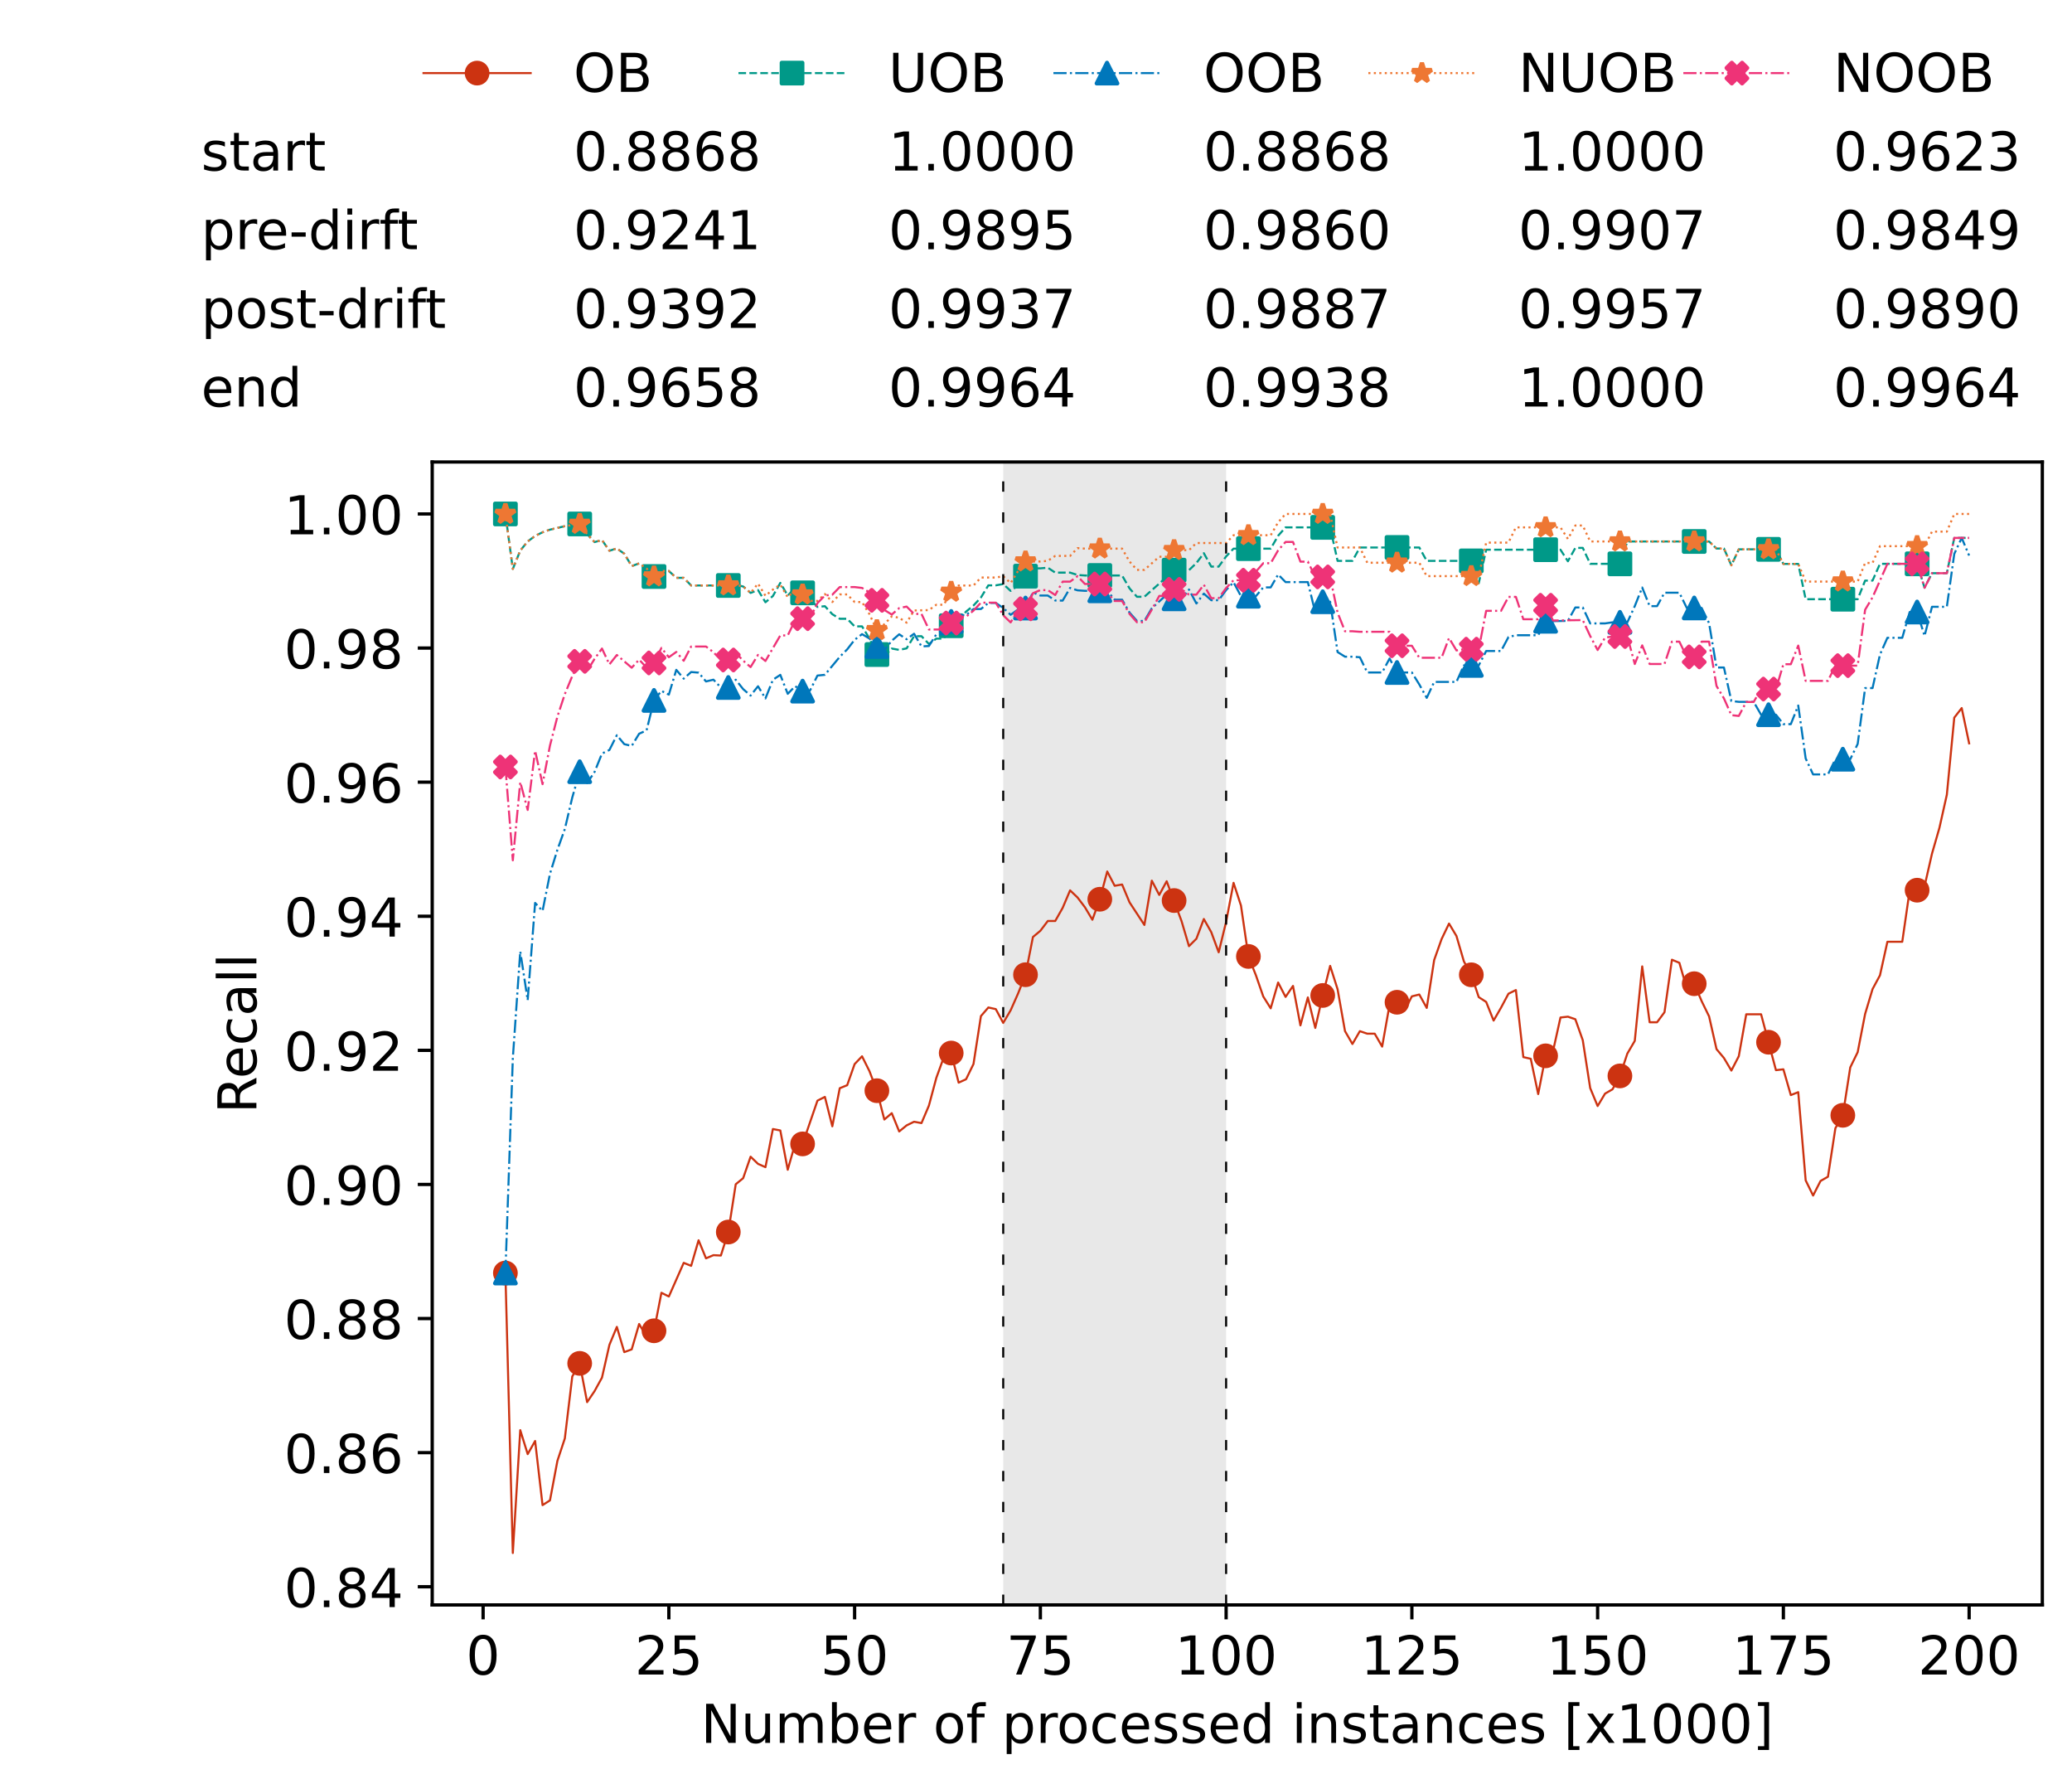 <?xml version="1.0" encoding="utf-8" standalone="no"?>
<!DOCTYPE svg PUBLIC "-//W3C//DTD SVG 1.1//EN"
  "http://www.w3.org/Graphics/SVG/1.1/DTD/svg11.dtd">
<!-- Created with matplotlib (https://matplotlib.org/) -->
<svg height="432.615pt" version="1.1" viewBox="0 0 502.65 432.615" width="502.65pt" xmlns="http://www.w3.org/2000/svg" xmlns:xlink="http://www.w3.org/1999/xlink">
 <defs>
  <style type="text/css">*{stroke-linecap:butt;stroke-linejoin:round;}</style>
 </defs>
 <g id="figure_1">
  <g id="patch_1">
   <path d="M 0 432.615 
L 502.65 432.615 
L 502.65 0 
L 0 0 
z
" style="fill:#ffffff;"/>
  </g>
  <g id="axes_1">
   <g id="patch_2">
    <path d="M 104.85 389.252 
L 495.45 389.252 
L 495.45 112.052 
L 104.85 112.052 
z
" style="fill:#ffffff;"/>
   </g>
   <g id="patch_3">
    <path clip-path="url(#p8b6efcece1)" d="M 297.446 389.252 
L 297.446 112.052 
L 243.372 112.052 
L 243.372 389.252 
z
" style="fill:#d3d3d3;opacity:0.5;"/>
   </g>
   <g id="matplotlib.axis_1">
    <g id="xtick_1">
     <g id="line2d_1">
      <defs>
       <path d="M 0 0 
L 0 3.5 
" id="mfc7c28eb10" style="stroke:#000000;stroke-width:0.8;"/>
      </defs>
      <g>
       <use style="stroke:#000000;stroke-width:0.8;" x="117.197" xlink:href="#mfc7c28eb10" y="389.252"/>
      </g>
     </g>
     <g id="text_1">
      <!-- 0 -->
      <g transform="translate(113.061 406.13)scale(0.13 -0.13)">
       <defs>
        <path d="M 31.781 66.406 
Q 24.172 66.406 20.328 58.906 
Q 16.5 51.422 16.5 36.375 
Q 16.5 21.391 20.328 13.891 
Q 24.172 6.391 31.781 6.391 
Q 39.453 6.391 43.281 13.891 
Q 47.125 21.391 47.125 36.375 
Q 47.125 51.422 43.281 58.906 
Q 39.453 66.406 31.781 66.406 
z
M 31.781 74.219 
Q 44.047 74.219 50.516 64.516 
Q 56.984 54.828 56.984 36.375 
Q 56.984 17.969 50.516 8.266 
Q 44.047 -1.422 31.781 -1.422 
Q 19.531 -1.422 13.062 8.266 
Q 6.594 17.969 6.594 36.375 
Q 6.594 54.828 13.062 64.516 
Q 19.531 74.219 31.781 74.219 
z
" id="DejaVuSans-48"/>
       </defs>
       <use xlink:href="#DejaVuSans-48"/>
      </g>
     </g>
    </g>
    <g id="xtick_2">
     <g id="line2d_2">
      <g>
       <use style="stroke:#000000;stroke-width:0.8;" x="162.259" xlink:href="#mfc7c28eb10" y="389.252"/>
      </g>
     </g>
     <g id="text_2">
      <!-- 25 -->
      <g transform="translate(153.988 406.13)scale(0.13 -0.13)">
       <defs>
        <path d="M 19.188 8.297 
L 53.609 8.297 
L 53.609 0 
L 7.328 0 
L 7.328 8.297 
Q 12.938 14.109 22.625 23.891 
Q 32.328 33.688 34.812 36.531 
Q 39.547 41.844 41.422 45.531 
Q 43.312 49.219 43.312 52.781 
Q 43.312 58.594 39.234 62.25 
Q 35.156 65.922 28.609 65.922 
Q 23.969 65.922 18.812 64.312 
Q 13.672 62.703 7.812 59.422 
L 7.812 69.391 
Q 13.766 71.781 18.938 73 
Q 24.125 74.219 28.422 74.219 
Q 39.75 74.219 46.484 68.547 
Q 53.219 62.891 53.219 53.422 
Q 53.219 48.922 51.531 44.891 
Q 49.859 40.875 45.406 35.406 
Q 44.188 33.984 37.641 27.219 
Q 31.109 20.453 19.188 8.297 
z
" id="DejaVuSans-50"/>
        <path d="M 10.797 72.906 
L 49.516 72.906 
L 49.516 64.594 
L 19.828 64.594 
L 19.828 46.734 
Q 21.969 47.469 24.109 47.828 
Q 26.266 48.188 28.422 48.188 
Q 40.625 48.188 47.75 41.5 
Q 54.891 34.812 54.891 23.391 
Q 54.891 11.625 47.562 5.094 
Q 40.234 -1.422 26.906 -1.422 
Q 22.312 -1.422 17.547 -0.641 
Q 12.797 0.141 7.719 1.703 
L 7.719 11.625 
Q 12.109 9.234 16.797 8.062 
Q 21.484 6.891 26.703 6.891 
Q 35.156 6.891 40.078 11.328 
Q 45.016 15.766 45.016 23.391 
Q 45.016 31 40.078 35.438 
Q 35.156 39.891 26.703 39.891 
Q 22.75 39.891 18.812 39.016 
Q 14.891 38.141 10.797 36.281 
z
" id="DejaVuSans-53"/>
       </defs>
       <use xlink:href="#DejaVuSans-50"/>
       <use x="63.623" xlink:href="#DejaVuSans-53"/>
      </g>
     </g>
    </g>
    <g id="xtick_3">
     <g id="line2d_3">
      <g>
       <use style="stroke:#000000;stroke-width:0.8;" x="207.322" xlink:href="#mfc7c28eb10" y="389.252"/>
      </g>
     </g>
     <g id="text_3">
      <!-- 50 -->
      <g transform="translate(199.05 406.13)scale(0.13 -0.13)">
       <use xlink:href="#DejaVuSans-53"/>
       <use x="63.623" xlink:href="#DejaVuSans-48"/>
      </g>
     </g>
    </g>
    <g id="xtick_4">
     <g id="line2d_4">
      <g>
       <use style="stroke:#000000;stroke-width:0.8;" x="252.384" xlink:href="#mfc7c28eb10" y="389.252"/>
      </g>
     </g>
     <g id="text_4">
      <!-- 75 -->
      <g transform="translate(244.113 406.13)scale(0.13 -0.13)">
       <defs>
        <path d="M 8.203 72.906 
L 55.078 72.906 
L 55.078 68.703 
L 28.609 0 
L 18.312 0 
L 43.219 64.594 
L 8.203 64.594 
z
" id="DejaVuSans-55"/>
       </defs>
       <use xlink:href="#DejaVuSans-55"/>
       <use x="63.623" xlink:href="#DejaVuSans-53"/>
      </g>
     </g>
    </g>
    <g id="xtick_5">
     <g id="line2d_5">
      <g>
       <use style="stroke:#000000;stroke-width:0.8;" x="297.446" xlink:href="#mfc7c28eb10" y="389.252"/>
      </g>
     </g>
     <g id="text_5">
      <!-- 100 -->
      <g transform="translate(285.039 406.13)scale(0.13 -0.13)">
       <defs>
        <path d="M 12.406 8.297 
L 28.516 8.297 
L 28.516 63.922 
L 10.984 60.406 
L 10.984 69.391 
L 28.422 72.906 
L 38.281 72.906 
L 38.281 8.297 
L 54.391 8.297 
L 54.391 0 
L 12.406 0 
z
" id="DejaVuSans-49"/>
       </defs>
       <use xlink:href="#DejaVuSans-49"/>
       <use x="63.623" xlink:href="#DejaVuSans-48"/>
       <use x="127.246" xlink:href="#DejaVuSans-48"/>
      </g>
     </g>
    </g>
    <g id="xtick_6">
     <g id="line2d_6">
      <g>
       <use style="stroke:#000000;stroke-width:0.8;" x="342.509" xlink:href="#mfc7c28eb10" y="389.252"/>
      </g>
     </g>
     <g id="text_6">
      <!-- 125 -->
      <g transform="translate(330.102 406.13)scale(0.13 -0.13)">
       <use xlink:href="#DejaVuSans-49"/>
       <use x="63.623" xlink:href="#DejaVuSans-50"/>
       <use x="127.246" xlink:href="#DejaVuSans-53"/>
      </g>
     </g>
    </g>
    <g id="xtick_7">
     <g id="line2d_7">
      <g>
       <use style="stroke:#000000;stroke-width:0.8;" x="387.571" xlink:href="#mfc7c28eb10" y="389.252"/>
      </g>
     </g>
     <g id="text_7">
      <!-- 150 -->
      <g transform="translate(375.164 406.13)scale(0.13 -0.13)">
       <use xlink:href="#DejaVuSans-49"/>
       <use x="63.623" xlink:href="#DejaVuSans-53"/>
       <use x="127.246" xlink:href="#DejaVuSans-48"/>
      </g>
     </g>
    </g>
    <g id="xtick_8">
     <g id="line2d_8">
      <g>
       <use style="stroke:#000000;stroke-width:0.8;" x="432.633" xlink:href="#mfc7c28eb10" y="389.252"/>
      </g>
     </g>
     <g id="text_8">
      <!-- 175 -->
      <g transform="translate(420.226 406.13)scale(0.13 -0.13)">
       <use xlink:href="#DejaVuSans-49"/>
       <use x="63.623" xlink:href="#DejaVuSans-55"/>
       <use x="127.246" xlink:href="#DejaVuSans-53"/>
      </g>
     </g>
    </g>
    <g id="xtick_9">
     <g id="line2d_9">
      <g>
       <use style="stroke:#000000;stroke-width:0.8;" x="477.695" xlink:href="#mfc7c28eb10" y="389.252"/>
      </g>
     </g>
     <g id="text_9">
      <!-- 200 -->
      <g transform="translate(465.289 406.13)scale(0.13 -0.13)">
       <use xlink:href="#DejaVuSans-50"/>
       <use x="63.623" xlink:href="#DejaVuSans-48"/>
       <use x="127.246" xlink:href="#DejaVuSans-48"/>
      </g>
     </g>
    </g>
    <g id="text_10">
     <!-- Number of processed instances [x1000] -->
     <g transform="translate(170.025 422.711)scale(0.13 -0.13)">
      <defs>
       <path d="M 9.812 72.906 
L 23.094 72.906 
L 55.422 11.922 
L 55.422 72.906 
L 64.984 72.906 
L 64.984 0 
L 51.703 0 
L 19.391 60.984 
L 19.391 0 
L 9.812 0 
z
" id="DejaVuSans-78"/>
       <path d="M 8.5 21.578 
L 8.5 54.688 
L 17.484 54.688 
L 17.484 21.922 
Q 17.484 14.156 20.5 10.266 
Q 23.531 6.391 29.594 6.391 
Q 36.859 6.391 41.078 11.031 
Q 45.312 15.672 45.312 23.688 
L 45.312 54.688 
L 54.297 54.688 
L 54.297 0 
L 45.312 0 
L 45.312 8.406 
Q 42.047 3.422 37.719 1 
Q 33.406 -1.422 27.688 -1.422 
Q 18.266 -1.422 13.375 4.438 
Q 8.5 10.297 8.5 21.578 
z
M 31.109 56 
z
" id="DejaVuSans-117"/>
       <path d="M 52 44.188 
Q 55.375 50.25 60.062 53.125 
Q 64.75 56 71.094 56 
Q 79.641 56 84.281 50.016 
Q 88.922 44.047 88.922 33.016 
L 88.922 0 
L 79.891 0 
L 79.891 32.719 
Q 79.891 40.578 77.094 44.375 
Q 74.312 48.188 68.609 48.188 
Q 61.625 48.188 57.562 43.547 
Q 53.516 38.922 53.516 30.906 
L 53.516 0 
L 44.484 0 
L 44.484 32.719 
Q 44.484 40.625 41.703 44.406 
Q 38.922 48.188 33.109 48.188 
Q 26.219 48.188 22.156 43.531 
Q 18.109 38.875 18.109 30.906 
L 18.109 0 
L 9.078 0 
L 9.078 54.688 
L 18.109 54.688 
L 18.109 46.188 
Q 21.188 51.219 25.484 53.609 
Q 29.781 56 35.688 56 
Q 41.656 56 45.828 52.969 
Q 50 49.953 52 44.188 
z
" id="DejaVuSans-109"/>
       <path d="M 48.688 27.297 
Q 48.688 37.203 44.609 42.844 
Q 40.531 48.484 33.406 48.484 
Q 26.266 48.484 22.188 42.844 
Q 18.109 37.203 18.109 27.297 
Q 18.109 17.391 22.188 11.75 
Q 26.266 6.109 33.406 6.109 
Q 40.531 6.109 44.609 11.75 
Q 48.688 17.391 48.688 27.297 
z
M 18.109 46.391 
Q 20.953 51.266 25.266 53.625 
Q 29.594 56 35.594 56 
Q 45.562 56 51.781 48.094 
Q 58.016 40.188 58.016 27.297 
Q 58.016 14.406 51.781 6.484 
Q 45.562 -1.422 35.594 -1.422 
Q 29.594 -1.422 25.266 0.953 
Q 20.953 3.328 18.109 8.203 
L 18.109 0 
L 9.078 0 
L 9.078 75.984 
L 18.109 75.984 
z
" id="DejaVuSans-98"/>
       <path d="M 56.203 29.594 
L 56.203 25.203 
L 14.891 25.203 
Q 15.484 15.922 20.484 11.062 
Q 25.484 6.203 34.422 6.203 
Q 39.594 6.203 44.453 7.469 
Q 49.312 8.734 54.109 11.281 
L 54.109 2.781 
Q 49.266 0.734 44.188 -0.344 
Q 39.109 -1.422 33.891 -1.422 
Q 20.797 -1.422 13.156 6.188 
Q 5.516 13.812 5.516 26.812 
Q 5.516 40.234 12.766 48.109 
Q 20.016 56 32.328 56 
Q 43.359 56 49.781 48.891 
Q 56.203 41.797 56.203 29.594 
z
M 47.219 32.234 
Q 47.125 39.594 43.094 43.984 
Q 39.062 48.391 32.422 48.391 
Q 24.906 48.391 20.391 44.141 
Q 15.875 39.891 15.188 32.172 
z
" id="DejaVuSans-101"/>
       <path d="M 41.109 46.297 
Q 39.594 47.172 37.812 47.578 
Q 36.031 48 33.891 48 
Q 26.266 48 22.188 43.047 
Q 18.109 38.094 18.109 28.812 
L 18.109 0 
L 9.078 0 
L 9.078 54.688 
L 18.109 54.688 
L 18.109 46.188 
Q 20.953 51.172 25.484 53.578 
Q 30.031 56 36.531 56 
Q 37.453 56 38.578 55.875 
Q 39.703 55.766 41.062 55.516 
z
" id="DejaVuSans-114"/>
       <path id="DejaVuSans-32"/>
       <path d="M 30.609 48.391 
Q 23.391 48.391 19.188 42.75 
Q 14.984 37.109 14.984 27.297 
Q 14.984 17.484 19.156 11.844 
Q 23.344 6.203 30.609 6.203 
Q 37.797 6.203 41.984 11.859 
Q 46.188 17.531 46.188 27.297 
Q 46.188 37.016 41.984 42.703 
Q 37.797 48.391 30.609 48.391 
z
M 30.609 56 
Q 42.328 56 49.016 48.375 
Q 55.719 40.766 55.719 27.297 
Q 55.719 13.875 49.016 6.219 
Q 42.328 -1.422 30.609 -1.422 
Q 18.844 -1.422 12.172 6.219 
Q 5.516 13.875 5.516 27.297 
Q 5.516 40.766 12.172 48.375 
Q 18.844 56 30.609 56 
z
" id="DejaVuSans-111"/>
       <path d="M 37.109 75.984 
L 37.109 68.5 
L 28.516 68.5 
Q 23.688 68.5 21.797 66.547 
Q 19.922 64.594 19.922 59.516 
L 19.922 54.688 
L 34.719 54.688 
L 34.719 47.703 
L 19.922 47.703 
L 19.922 0 
L 10.891 0 
L 10.891 47.703 
L 2.297 47.703 
L 2.297 54.688 
L 10.891 54.688 
L 10.891 58.5 
Q 10.891 67.625 15.141 71.797 
Q 19.391 75.984 28.609 75.984 
z
" id="DejaVuSans-102"/>
       <path d="M 18.109 8.203 
L 18.109 -20.797 
L 9.078 -20.797 
L 9.078 54.688 
L 18.109 54.688 
L 18.109 46.391 
Q 20.953 51.266 25.266 53.625 
Q 29.594 56 35.594 56 
Q 45.562 56 51.781 48.094 
Q 58.016 40.188 58.016 27.297 
Q 58.016 14.406 51.781 6.484 
Q 45.562 -1.422 35.594 -1.422 
Q 29.594 -1.422 25.266 0.953 
Q 20.953 3.328 18.109 8.203 
z
M 48.688 27.297 
Q 48.688 37.203 44.609 42.844 
Q 40.531 48.484 33.406 48.484 
Q 26.266 48.484 22.188 42.844 
Q 18.109 37.203 18.109 27.297 
Q 18.109 17.391 22.188 11.75 
Q 26.266 6.109 33.406 6.109 
Q 40.531 6.109 44.609 11.75 
Q 48.688 17.391 48.688 27.297 
z
" id="DejaVuSans-112"/>
       <path d="M 48.781 52.594 
L 48.781 44.188 
Q 44.969 46.297 41.141 47.344 
Q 37.312 48.391 33.406 48.391 
Q 24.656 48.391 19.812 42.844 
Q 14.984 37.312 14.984 27.297 
Q 14.984 17.281 19.812 11.734 
Q 24.656 6.203 33.406 6.203 
Q 37.312 6.203 41.141 7.25 
Q 44.969 8.297 48.781 10.406 
L 48.781 2.094 
Q 45.016 0.344 40.984 -0.531 
Q 36.969 -1.422 32.422 -1.422 
Q 20.062 -1.422 12.781 6.344 
Q 5.516 14.109 5.516 27.297 
Q 5.516 40.672 12.859 48.328 
Q 20.219 56 33.016 56 
Q 37.156 56 41.109 55.141 
Q 45.062 54.297 48.781 52.594 
z
" id="DejaVuSans-99"/>
       <path d="M 44.281 53.078 
L 44.281 44.578 
Q 40.484 46.531 36.375 47.5 
Q 32.281 48.484 27.875 48.484 
Q 21.188 48.484 17.844 46.438 
Q 14.5 44.391 14.5 40.281 
Q 14.5 37.156 16.891 35.375 
Q 19.281 33.594 26.516 31.984 
L 29.594 31.297 
Q 39.156 29.25 43.188 25.516 
Q 47.219 21.781 47.219 15.094 
Q 47.219 7.469 41.188 3.016 
Q 35.156 -1.422 24.609 -1.422 
Q 20.219 -1.422 15.453 -0.562 
Q 10.688 0.297 5.422 2 
L 5.422 11.281 
Q 10.406 8.688 15.234 7.391 
Q 20.062 6.109 24.812 6.109 
Q 31.156 6.109 34.562 8.281 
Q 37.984 10.453 37.984 14.406 
Q 37.984 18.062 35.516 20.016 
Q 33.062 21.969 24.703 23.781 
L 21.578 24.516 
Q 13.234 26.266 9.516 29.906 
Q 5.812 33.547 5.812 39.891 
Q 5.812 47.609 11.281 51.797 
Q 16.75 56 26.812 56 
Q 31.781 56 36.172 55.266 
Q 40.578 54.547 44.281 53.078 
z
" id="DejaVuSans-115"/>
       <path d="M 45.406 46.391 
L 45.406 75.984 
L 54.391 75.984 
L 54.391 0 
L 45.406 0 
L 45.406 8.203 
Q 42.578 3.328 38.25 0.953 
Q 33.938 -1.422 27.875 -1.422 
Q 17.969 -1.422 11.734 6.484 
Q 5.516 14.406 5.516 27.297 
Q 5.516 40.188 11.734 48.094 
Q 17.969 56 27.875 56 
Q 33.938 56 38.25 53.625 
Q 42.578 51.266 45.406 46.391 
z
M 14.797 27.297 
Q 14.797 17.391 18.875 11.75 
Q 22.953 6.109 30.078 6.109 
Q 37.203 6.109 41.297 11.75 
Q 45.406 17.391 45.406 27.297 
Q 45.406 37.203 41.297 42.844 
Q 37.203 48.484 30.078 48.484 
Q 22.953 48.484 18.875 42.844 
Q 14.797 37.203 14.797 27.297 
z
" id="DejaVuSans-100"/>
       <path d="M 9.422 54.688 
L 18.406 54.688 
L 18.406 0 
L 9.422 0 
z
M 9.422 75.984 
L 18.406 75.984 
L 18.406 64.594 
L 9.422 64.594 
z
" id="DejaVuSans-105"/>
       <path d="M 54.891 33.016 
L 54.891 0 
L 45.906 0 
L 45.906 32.719 
Q 45.906 40.484 42.875 44.328 
Q 39.844 48.188 33.797 48.188 
Q 26.516 48.188 22.312 43.547 
Q 18.109 38.922 18.109 30.906 
L 18.109 0 
L 9.078 0 
L 9.078 54.688 
L 18.109 54.688 
L 18.109 46.188 
Q 21.344 51.125 25.703 53.562 
Q 30.078 56 35.797 56 
Q 45.219 56 50.047 50.172 
Q 54.891 44.344 54.891 33.016 
z
" id="DejaVuSans-110"/>
       <path d="M 18.312 70.219 
L 18.312 54.688 
L 36.812 54.688 
L 36.812 47.703 
L 18.312 47.703 
L 18.312 18.016 
Q 18.312 11.328 20.141 9.422 
Q 21.969 7.516 27.594 7.516 
L 36.812 7.516 
L 36.812 0 
L 27.594 0 
Q 17.188 0 13.234 3.875 
Q 9.281 7.766 9.281 18.016 
L 9.281 47.703 
L 2.688 47.703 
L 2.688 54.688 
L 9.281 54.688 
L 9.281 70.219 
z
" id="DejaVuSans-116"/>
       <path d="M 34.281 27.484 
Q 23.391 27.484 19.188 25 
Q 14.984 22.516 14.984 16.5 
Q 14.984 11.719 18.141 8.906 
Q 21.297 6.109 26.703 6.109 
Q 34.188 6.109 38.703 11.406 
Q 43.219 16.703 43.219 25.484 
L 43.219 27.484 
z
M 52.203 31.203 
L 52.203 0 
L 43.219 0 
L 43.219 8.297 
Q 40.141 3.328 35.547 0.953 
Q 30.953 -1.422 24.312 -1.422 
Q 15.922 -1.422 10.953 3.297 
Q 6 8.016 6 15.922 
Q 6 25.141 12.172 29.828 
Q 18.359 34.516 30.609 34.516 
L 43.219 34.516 
L 43.219 35.406 
Q 43.219 41.609 39.141 45 
Q 35.062 48.391 27.688 48.391 
Q 23 48.391 18.547 47.266 
Q 14.109 46.141 10.016 43.891 
L 10.016 52.203 
Q 14.938 54.109 19.578 55.047 
Q 24.219 56 28.609 56 
Q 40.484 56 46.344 49.844 
Q 52.203 43.703 52.203 31.203 
z
" id="DejaVuSans-97"/>
       <path d="M 8.594 75.984 
L 29.297 75.984 
L 29.297 69 
L 17.578 69 
L 17.578 -6.203 
L 29.297 -6.203 
L 29.297 -13.188 
L 8.594 -13.188 
z
" id="DejaVuSans-91"/>
       <path d="M 54.891 54.688 
L 35.109 28.078 
L 55.906 0 
L 45.312 0 
L 29.391 21.484 
L 13.484 0 
L 2.875 0 
L 24.125 28.609 
L 4.688 54.688 
L 15.281 54.688 
L 29.781 35.203 
L 44.281 54.688 
z
" id="DejaVuSans-120"/>
       <path d="M 30.422 75.984 
L 30.422 -13.188 
L 9.719 -13.188 
L 9.719 -6.203 
L 21.391 -6.203 
L 21.391 69 
L 9.719 69 
L 9.719 75.984 
z
" id="DejaVuSans-93"/>
      </defs>
      <use xlink:href="#DejaVuSans-78"/>
      <use x="74.805" xlink:href="#DejaVuSans-117"/>
      <use x="138.184" xlink:href="#DejaVuSans-109"/>
      <use x="235.596" xlink:href="#DejaVuSans-98"/>
      <use x="299.072" xlink:href="#DejaVuSans-101"/>
      <use x="360.596" xlink:href="#DejaVuSans-114"/>
      <use x="401.709" xlink:href="#DejaVuSans-32"/>
      <use x="433.496" xlink:href="#DejaVuSans-111"/>
      <use x="494.678" xlink:href="#DejaVuSans-102"/>
      <use x="529.883" xlink:href="#DejaVuSans-32"/>
      <use x="561.67" xlink:href="#DejaVuSans-112"/>
      <use x="625.146" xlink:href="#DejaVuSans-114"/>
      <use x="664.01" xlink:href="#DejaVuSans-111"/>
      <use x="725.191" xlink:href="#DejaVuSans-99"/>
      <use x="780.172" xlink:href="#DejaVuSans-101"/>
      <use x="841.695" xlink:href="#DejaVuSans-115"/>
      <use x="893.795" xlink:href="#DejaVuSans-115"/>
      <use x="945.895" xlink:href="#DejaVuSans-101"/>
      <use x="1007.418" xlink:href="#DejaVuSans-100"/>
      <use x="1070.895" xlink:href="#DejaVuSans-32"/>
      <use x="1102.682" xlink:href="#DejaVuSans-105"/>
      <use x="1130.465" xlink:href="#DejaVuSans-110"/>
      <use x="1193.844" xlink:href="#DejaVuSans-115"/>
      <use x="1245.943" xlink:href="#DejaVuSans-116"/>
      <use x="1285.152" xlink:href="#DejaVuSans-97"/>
      <use x="1346.432" xlink:href="#DejaVuSans-110"/>
      <use x="1409.811" xlink:href="#DejaVuSans-99"/>
      <use x="1464.791" xlink:href="#DejaVuSans-101"/>
      <use x="1526.314" xlink:href="#DejaVuSans-115"/>
      <use x="1578.414" xlink:href="#DejaVuSans-32"/>
      <use x="1610.201" xlink:href="#DejaVuSans-91"/>
      <use x="1649.215" xlink:href="#DejaVuSans-120"/>
      <use x="1708.395" xlink:href="#DejaVuSans-49"/>
      <use x="1772.018" xlink:href="#DejaVuSans-48"/>
      <use x="1835.641" xlink:href="#DejaVuSans-48"/>
      <use x="1899.264" xlink:href="#DejaVuSans-48"/>
      <use x="1962.887" xlink:href="#DejaVuSans-93"/>
     </g>
    </g>
   </g>
   <g id="matplotlib.axis_2">
    <g id="ytick_1">
     <g id="line2d_10">
      <defs>
       <path d="M 0 0 
L -3.5 0 
" id="m361bc31741" style="stroke:#000000;stroke-width:0.8;"/>
      </defs>
      <g>
       <use style="stroke:#000000;stroke-width:0.8;" x="104.85" xlink:href="#m361bc31741" y="384.841"/>
      </g>
     </g>
     <g id="text_11">
      <!-- 0.84 -->
      <g transform="translate(68.905 389.78)scale(0.13 -0.13)">
       <defs>
        <path d="M 10.688 12.406 
L 21 12.406 
L 21 0 
L 10.688 0 
z
" id="DejaVuSans-46"/>
        <path d="M 31.781 34.625 
Q 24.75 34.625 20.719 30.859 
Q 16.703 27.094 16.703 20.516 
Q 16.703 13.922 20.719 10.156 
Q 24.75 6.391 31.781 6.391 
Q 38.812 6.391 42.859 10.172 
Q 46.922 13.969 46.922 20.516 
Q 46.922 27.094 42.891 30.859 
Q 38.875 34.625 31.781 34.625 
z
M 21.922 38.812 
Q 15.578 40.375 12.031 44.719 
Q 8.5 49.078 8.5 55.328 
Q 8.5 64.062 14.719 69.141 
Q 20.953 74.219 31.781 74.219 
Q 42.672 74.219 48.875 69.141 
Q 55.078 64.062 55.078 55.328 
Q 55.078 49.078 51.531 44.719 
Q 48 40.375 41.703 38.812 
Q 48.828 37.156 52.797 32.312 
Q 56.781 27.484 56.781 20.516 
Q 56.781 9.906 50.312 4.234 
Q 43.844 -1.422 31.781 -1.422 
Q 19.734 -1.422 13.25 4.234 
Q 6.781 9.906 6.781 20.516 
Q 6.781 27.484 10.781 32.312 
Q 14.797 37.156 21.922 38.812 
z
M 18.312 54.391 
Q 18.312 48.734 21.844 45.562 
Q 25.391 42.391 31.781 42.391 
Q 38.141 42.391 41.719 45.562 
Q 45.312 48.734 45.312 54.391 
Q 45.312 60.062 41.719 63.234 
Q 38.141 66.406 31.781 66.406 
Q 25.391 66.406 21.844 63.234 
Q 18.312 60.062 18.312 54.391 
z
" id="DejaVuSans-56"/>
        <path d="M 37.797 64.312 
L 12.891 25.391 
L 37.797 25.391 
z
M 35.203 72.906 
L 47.609 72.906 
L 47.609 25.391 
L 58.016 25.391 
L 58.016 17.188 
L 47.609 17.188 
L 47.609 0 
L 37.797 0 
L 37.797 17.188 
L 4.891 17.188 
L 4.891 26.703 
z
" id="DejaVuSans-52"/>
       </defs>
       <use xlink:href="#DejaVuSans-48"/>
       <use x="63.623" xlink:href="#DejaVuSans-46"/>
       <use x="95.41" xlink:href="#DejaVuSans-56"/>
       <use x="159.033" xlink:href="#DejaVuSans-52"/>
      </g>
     </g>
    </g>
    <g id="ytick_2">
     <g id="line2d_11">
      <g>
       <use style="stroke:#000000;stroke-width:0.8;" x="104.85" xlink:href="#m361bc31741" y="352.317"/>
      </g>
     </g>
     <g id="text_12">
      <!-- 0.86 -->
      <g transform="translate(68.905 357.256)scale(0.13 -0.13)">
       <defs>
        <path d="M 33.016 40.375 
Q 26.375 40.375 22.484 35.828 
Q 18.609 31.297 18.609 23.391 
Q 18.609 15.531 22.484 10.953 
Q 26.375 6.391 33.016 6.391 
Q 39.656 6.391 43.531 10.953 
Q 47.406 15.531 47.406 23.391 
Q 47.406 31.297 43.531 35.828 
Q 39.656 40.375 33.016 40.375 
z
M 52.594 71.297 
L 52.594 62.312 
Q 48.875 64.062 45.094 64.984 
Q 41.312 65.922 37.594 65.922 
Q 27.828 65.922 22.672 59.328 
Q 17.531 52.734 16.797 39.406 
Q 19.672 43.656 24.016 45.922 
Q 28.375 48.188 33.594 48.188 
Q 44.578 48.188 50.953 41.516 
Q 57.328 34.859 57.328 23.391 
Q 57.328 12.156 50.688 5.359 
Q 44.047 -1.422 33.016 -1.422 
Q 20.359 -1.422 13.672 8.266 
Q 6.984 17.969 6.984 36.375 
Q 6.984 53.656 15.188 63.938 
Q 23.391 74.219 37.203 74.219 
Q 40.922 74.219 44.703 73.484 
Q 48.484 72.75 52.594 71.297 
z
" id="DejaVuSans-54"/>
       </defs>
       <use xlink:href="#DejaVuSans-48"/>
       <use x="63.623" xlink:href="#DejaVuSans-46"/>
       <use x="95.41" xlink:href="#DejaVuSans-56"/>
       <use x="159.033" xlink:href="#DejaVuSans-54"/>
      </g>
     </g>
    </g>
    <g id="ytick_3">
     <g id="line2d_12">
      <g>
       <use style="stroke:#000000;stroke-width:0.8;" x="104.85" xlink:href="#m361bc31741" y="319.793"/>
      </g>
     </g>
     <g id="text_13">
      <!-- 0.88 -->
      <g transform="translate(68.905 324.732)scale(0.13 -0.13)">
       <use xlink:href="#DejaVuSans-48"/>
       <use x="63.623" xlink:href="#DejaVuSans-46"/>
       <use x="95.41" xlink:href="#DejaVuSans-56"/>
       <use x="159.033" xlink:href="#DejaVuSans-56"/>
      </g>
     </g>
    </g>
    <g id="ytick_4">
     <g id="line2d_13">
      <g>
       <use style="stroke:#000000;stroke-width:0.8;" x="104.85" xlink:href="#m361bc31741" y="287.27"/>
      </g>
     </g>
     <g id="text_14">
      <!-- 0.90 -->
      <g transform="translate(68.905 292.209)scale(0.13 -0.13)">
       <defs>
        <path d="M 10.984 1.516 
L 10.984 10.5 
Q 14.703 8.734 18.5 7.812 
Q 22.312 6.891 25.984 6.891 
Q 35.75 6.891 40.891 13.453 
Q 46.047 20.016 46.781 33.406 
Q 43.953 29.203 39.594 26.953 
Q 35.25 24.703 29.984 24.703 
Q 19.047 24.703 12.672 31.312 
Q 6.297 37.938 6.297 49.422 
Q 6.297 60.641 12.938 67.422 
Q 19.578 74.219 30.609 74.219 
Q 43.266 74.219 49.922 64.516 
Q 56.594 54.828 56.594 36.375 
Q 56.594 19.141 48.406 8.859 
Q 40.234 -1.422 26.422 -1.422 
Q 22.703 -1.422 18.891 -0.688 
Q 15.094 0.047 10.984 1.516 
z
M 30.609 32.422 
Q 37.25 32.422 41.125 36.953 
Q 45.016 41.5 45.016 49.422 
Q 45.016 57.281 41.125 61.844 
Q 37.25 66.406 30.609 66.406 
Q 23.969 66.406 20.094 61.844 
Q 16.219 57.281 16.219 49.422 
Q 16.219 41.5 20.094 36.953 
Q 23.969 32.422 30.609 32.422 
z
" id="DejaVuSans-57"/>
       </defs>
       <use xlink:href="#DejaVuSans-48"/>
       <use x="63.623" xlink:href="#DejaVuSans-46"/>
       <use x="95.41" xlink:href="#DejaVuSans-57"/>
       <use x="159.033" xlink:href="#DejaVuSans-48"/>
      </g>
     </g>
    </g>
    <g id="ytick_5">
     <g id="line2d_14">
      <g>
       <use style="stroke:#000000;stroke-width:0.8;" x="104.85" xlink:href="#m361bc31741" y="254.746"/>
      </g>
     </g>
     <g id="text_15">
      <!-- 0.92 -->
      <g transform="translate(68.905 259.685)scale(0.13 -0.13)">
       <use xlink:href="#DejaVuSans-48"/>
       <use x="63.623" xlink:href="#DejaVuSans-46"/>
       <use x="95.41" xlink:href="#DejaVuSans-57"/>
       <use x="159.033" xlink:href="#DejaVuSans-50"/>
      </g>
     </g>
    </g>
    <g id="ytick_6">
     <g id="line2d_15">
      <g>
       <use style="stroke:#000000;stroke-width:0.8;" x="104.85" xlink:href="#m361bc31741" y="222.223"/>
      </g>
     </g>
     <g id="text_16">
      <!-- 0.94 -->
      <g transform="translate(68.905 227.162)scale(0.13 -0.13)">
       <use xlink:href="#DejaVuSans-48"/>
       <use x="63.623" xlink:href="#DejaVuSans-46"/>
       <use x="95.41" xlink:href="#DejaVuSans-57"/>
       <use x="159.033" xlink:href="#DejaVuSans-52"/>
      </g>
     </g>
    </g>
    <g id="ytick_7">
     <g id="line2d_16">
      <g>
       <use style="stroke:#000000;stroke-width:0.8;" x="104.85" xlink:href="#m361bc31741" y="189.699"/>
      </g>
     </g>
     <g id="text_17">
      <!-- 0.96 -->
      <g transform="translate(68.905 194.638)scale(0.13 -0.13)">
       <use xlink:href="#DejaVuSans-48"/>
       <use x="63.623" xlink:href="#DejaVuSans-46"/>
       <use x="95.41" xlink:href="#DejaVuSans-57"/>
       <use x="159.033" xlink:href="#DejaVuSans-54"/>
      </g>
     </g>
    </g>
    <g id="ytick_8">
     <g id="line2d_17">
      <g>
       <use style="stroke:#000000;stroke-width:0.8;" x="104.85" xlink:href="#m361bc31741" y="157.175"/>
      </g>
     </g>
     <g id="text_18">
      <!-- 0.98 -->
      <g transform="translate(68.905 162.114)scale(0.13 -0.13)">
       <use xlink:href="#DejaVuSans-48"/>
       <use x="63.623" xlink:href="#DejaVuSans-46"/>
       <use x="95.41" xlink:href="#DejaVuSans-57"/>
       <use x="159.033" xlink:href="#DejaVuSans-56"/>
      </g>
     </g>
    </g>
    <g id="ytick_9">
     <g id="line2d_18">
      <g>
       <use style="stroke:#000000;stroke-width:0.8;" x="104.85" xlink:href="#m361bc31741" y="124.652"/>
      </g>
     </g>
     <g id="text_19">
      <!-- 1.00 -->
      <g transform="translate(68.905 129.591)scale(0.13 -0.13)">
       <use xlink:href="#DejaVuSans-49"/>
       <use x="63.623" xlink:href="#DejaVuSans-46"/>
       <use x="95.41" xlink:href="#DejaVuSans-48"/>
       <use x="159.033" xlink:href="#DejaVuSans-48"/>
      </g>
     </g>
    </g>
    <g id="text_20">
     <!-- Recall -->
     <g transform="translate(62.201 270.044)rotate(-90)scale(0.13 -0.13)">
      <defs>
       <path d="M 44.391 34.188 
Q 47.562 33.109 50.562 29.594 
Q 53.562 26.078 56.594 19.922 
L 66.609 0 
L 56 0 
L 46.688 18.703 
Q 43.062 26.031 39.672 28.422 
Q 36.281 30.812 30.422 30.812 
L 19.672 30.812 
L 19.672 0 
L 9.812 0 
L 9.812 72.906 
L 32.078 72.906 
Q 44.578 72.906 50.734 67.672 
Q 56.891 62.453 56.891 51.906 
Q 56.891 45.016 53.688 40.469 
Q 50.484 35.938 44.391 34.188 
z
M 19.672 64.797 
L 19.672 38.922 
L 32.078 38.922 
Q 39.203 38.922 42.844 42.219 
Q 46.484 45.516 46.484 51.906 
Q 46.484 58.297 42.844 61.547 
Q 39.203 64.797 32.078 64.797 
z
" id="DejaVuSans-82"/>
       <path d="M 9.422 75.984 
L 18.406 75.984 
L 18.406 0 
L 9.422 0 
z
" id="DejaVuSans-108"/>
      </defs>
      <use xlink:href="#DejaVuSans-82"/>
      <use x="64.982" xlink:href="#DejaVuSans-101"/>
      <use x="126.506" xlink:href="#DejaVuSans-99"/>
      <use x="181.486" xlink:href="#DejaVuSans-97"/>
      <use x="242.766" xlink:href="#DejaVuSans-108"/>
      <use x="270.549" xlink:href="#DejaVuSans-108"/>
     </g>
    </g>
   </g>
   <g id="line2d_19"/>
   <g id="line2d_20"/>
   <g id="line2d_21"/>
   <g id="line2d_22"/>
   <g id="line2d_23"/>
   <g id="line2d_24">
    <path clip-path="url(#p8b6efcece1)" d="M 122.605 308.748 
L 124.407 376.652 
L 126.21 346.858 
L 128.012 352.672 
L 129.815 349.49 
L 131.617 365.044 
L 133.419 363.89 
L 135.222 354.312 
L 137.024 348.871 
L 138.827 333.841 
L 140.629 330.663 
L 142.432 340.067 
L 144.234 337.395 
L 146.037 334.113 
L 147.839 326.172 
L 149.642 321.817 
L 151.444 327.934 
L 153.247 327.269 
L 155.049 321.11 
L 156.852 324.222 
L 158.654 322.761 
L 160.457 313.542 
L 162.259 314.445 
L 165.864 306.283 
L 167.667 307.006 
L 169.469 300.811 
L 171.272 305.189 
L 173.074 304.423 
L 174.877 304.509 
L 176.679 298.809 
L 178.482 287.222 
L 180.284 285.751 
L 182.087 280.539 
L 183.889 282.276 
L 185.692 283.076 
L 187.494 273.826 
L 189.297 274.176 
L 191.099 283.704 
L 192.902 277.361 
L 194.704 277.435 
L 198.309 266.941 
L 200.112 266.036 
L 201.914 273.168 
L 203.717 263.929 
L 205.519 263.199 
L 207.322 258.082 
L 209.124 256.19 
L 210.927 259.8 
L 212.729 264.532 
L 214.532 271.522 
L 216.334 269.981 
L 218.137 274.418 
L 219.939 272.946 
L 221.742 272.059 
L 223.544 272.388 
L 225.347 268.145 
L 227.149 261.408 
L 228.952 256.441 
L 230.754 255.399 
L 232.557 262.577 
L 234.359 261.751 
L 236.162 258.056 
L 237.964 246.44 
L 239.767 244.351 
L 241.569 244.742 
L 243.372 248.089 
L 245.174 245.031 
L 246.976 240.958 
L 248.779 236.403 
L 250.581 227.255 
L 252.384 225.749 
L 254.186 223.375 
L 255.989 223.375 
L 257.791 220.189 
L 259.594 215.944 
L 261.396 217.663 
L 263.199 220.047 
L 265.001 223.067 
L 266.804 218.098 
L 268.606 211.37 
L 270.409 214.832 
L 272.211 214.524 
L 274.014 218.843 
L 277.619 224.333 
L 279.421 213.594 
L 281.224 217.051 
L 283.026 213.732 
L 286.631 223.389 
L 288.434 229.477 
L 290.236 227.675 
L 292.039 222.892 
L 293.841 226.078 
L 295.644 230.963 
L 297.446 223.571 
L 299.249 214.117 
L 301.051 219.634 
L 302.854 231.968 
L 304.656 236.49 
L 306.459 241.686 
L 308.261 244.553 
L 310.064 238.298 
L 311.866 241.783 
L 313.669 239.121 
L 315.471 248.687 
L 317.274 241.911 
L 319.076 249.303 
L 320.879 241.434 
L 322.681 234.26 
L 324.484 239.916 
L 326.286 250.08 
L 328.089 253.207 
L 329.891 250.09 
L 331.694 250.706 
L 333.496 250.706 
L 335.299 253.833 
L 337.101 243.67 
L 338.904 243.08 
L 340.706 245.135 
L 342.509 241.65 
L 344.311 241.203 
L 346.114 244.455 
L 347.916 232.84 
L 349.719 227.758 
L 351.521 224 
L 353.324 227.012 
L 355.126 233.171 
L 356.928 236.424 
L 358.731 241.844 
L 360.533 243.006 
L 362.336 247.523 
L 364.138 244.396 
L 365.941 241.008 
L 367.743 240.121 
L 369.546 256.383 
L 371.348 256.791 
L 373.151 265.349 
L 374.953 256.077 
L 376.756 254.91 
L 378.558 246.779 
L 380.361 246.579 
L 382.163 247.199 
L 383.966 252.28 
L 385.768 263.896 
L 387.571 268.252 
L 389.373 265.24 
L 391.176 264.198 
L 392.978 260.946 
L 394.781 255.525 
L 396.583 252.45 
L 398.386 234.382 
L 400.188 247.933 
L 401.991 247.933 
L 403.793 245.494 
L 405.596 232.767 
L 407.398 233.511 
L 409.201 239.736 
L 411.003 238.584 
L 412.806 242.808 
L 414.608 246.504 
L 416.411 254.448 
L 418.213 256.599 
L 420.016 259.648 
L 421.818 256.163 
L 423.621 245.999 
L 427.226 245.999 
L 430.831 259.551 
L 432.633 259.343 
L 434.436 265.597 
L 436.238 264.884 
L 438.041 286.281 
L 439.843 289.96 
L 441.646 286.424 
L 443.448 285.397 
L 445.251 273.625 
L 447.053 270.498 
L 448.856 258.883 
L 450.658 255.187 
L 452.461 245.915 
L 454.263 239.892 
L 456.066 236.544 
L 457.868 228.413 
L 461.473 228.413 
L 463.276 215.904 
L 465.078 215.904 
L 466.881 214.936 
L 468.683 207.05 
L 470.485 200.795 
L 472.288 192.74 
L 474.09 174.053 
L 475.893 171.73 
L 477.695 180.289 
L 477.695 180.289 
" style="fill:none;stroke:#cc3311;stroke-linecap:square;stroke-width:0.5;"/>
    <defs>
     <path d="M 0 2.5 
C 0.663 2.5 1.299 2.237 1.768 1.768 
C 2.237 1.299 2.5 0.663 2.5 0 
C 2.5 -0.663 2.237 -1.299 1.768 -1.768 
C 1.299 -2.237 0.663 -2.5 0 -2.5 
C -0.663 -2.5 -1.299 -2.237 -1.768 -1.768 
C -2.237 -1.299 -2.5 -0.663 -2.5 0 
C -2.5 0.663 -2.237 1.299 -1.768 1.768 
C -1.299 2.237 -0.663 2.5 0 2.5 
z
" id="m9bf5cb2afe" style="stroke:#cc3311;"/>
    </defs>
    <g clip-path="url(#p8b6efcece1)">
     <use style="fill:#cc3311;stroke:#cc3311;" x="122.605" xlink:href="#m9bf5cb2afe" y="308.748"/>
     <use style="fill:#cc3311;stroke:#cc3311;" x="140.629" xlink:href="#m9bf5cb2afe" y="330.663"/>
     <use style="fill:#cc3311;stroke:#cc3311;" x="158.654" xlink:href="#m9bf5cb2afe" y="322.761"/>
     <use style="fill:#cc3311;stroke:#cc3311;" x="176.679" xlink:href="#m9bf5cb2afe" y="298.809"/>
     <use style="fill:#cc3311;stroke:#cc3311;" x="194.704" xlink:href="#m9bf5cb2afe" y="277.435"/>
     <use style="fill:#cc3311;stroke:#cc3311;" x="212.729" xlink:href="#m9bf5cb2afe" y="264.532"/>
     <use style="fill:#cc3311;stroke:#cc3311;" x="230.754" xlink:href="#m9bf5cb2afe" y="255.399"/>
     <use style="fill:#cc3311;stroke:#cc3311;" x="248.779" xlink:href="#m9bf5cb2afe" y="236.403"/>
     <use style="fill:#cc3311;stroke:#cc3311;" x="266.804" xlink:href="#m9bf5cb2afe" y="218.098"/>
     <use style="fill:#cc3311;stroke:#cc3311;" x="284.829" xlink:href="#m9bf5cb2afe" y="218.412"/>
     <use style="fill:#cc3311;stroke:#cc3311;" x="302.854" xlink:href="#m9bf5cb2afe" y="231.968"/>
     <use style="fill:#cc3311;stroke:#cc3311;" x="320.879" xlink:href="#m9bf5cb2afe" y="241.434"/>
     <use style="fill:#cc3311;stroke:#cc3311;" x="338.904" xlink:href="#m9bf5cb2afe" y="243.08"/>
     <use style="fill:#cc3311;stroke:#cc3311;" x="356.928" xlink:href="#m9bf5cb2afe" y="236.424"/>
     <use style="fill:#cc3311;stroke:#cc3311;" x="374.953" xlink:href="#m9bf5cb2afe" y="256.077"/>
     <use style="fill:#cc3311;stroke:#cc3311;" x="392.978" xlink:href="#m9bf5cb2afe" y="260.946"/>
     <use style="fill:#cc3311;stroke:#cc3311;" x="411.003" xlink:href="#m9bf5cb2afe" y="238.584"/>
     <use style="fill:#cc3311;stroke:#cc3311;" x="429.028" xlink:href="#m9bf5cb2afe" y="252.775"/>
     <use style="fill:#cc3311;stroke:#cc3311;" x="447.053" xlink:href="#m9bf5cb2afe" y="270.498"/>
     <use style="fill:#cc3311;stroke:#cc3311;" x="465.078" xlink:href="#m9bf5cb2afe" y="215.904"/>
    </g>
   </g>
   <g id="line2d_25"/>
   <g id="line2d_26"/>
   <g id="line2d_27"/>
   <g id="line2d_28"/>
   <g id="line2d_29">
    <path clip-path="url(#p8b6efcece1)" d="M 122.605 124.652 
L 124.407 137.981 
L 126.21 133.538 
L 128.012 131.316 
L 129.815 129.984 
L 131.617 129.095 
L 133.419 128.46 
L 137.024 127.614 
L 140.629 127.075 
L 142.432 129.531 
L 144.234 131.472 
L 146.037 130.985 
L 147.839 133.574 
L 149.642 133.016 
L 151.444 134.296 
L 153.247 137.303 
L 155.049 136.637 
L 156.852 137.886 
L 158.654 139.822 
L 160.457 138.489 
L 162.259 138.489 
L 164.062 140.148 
L 165.864 140.148 
L 167.667 141.996 
L 176.679 141.996 
L 178.482 141.854 
L 180.284 142.239 
L 182.087 143.802 
L 183.889 143.107 
L 185.692 146.064 
L 187.494 144.558 
L 189.297 141.37 
L 191.099 144.438 
L 192.902 142.59 
L 194.704 143.781 
L 196.507 145.316 
L 198.309 147.206 
L 200.112 147.025 
L 201.914 148.961 
L 203.717 150.07 
L 205.519 150.07 
L 207.322 151.918 
L 209.124 151.918 
L 210.927 154.875 
L 212.729 158.747 
L 214.532 159.186 
L 216.334 157.295 
L 218.137 157.622 
L 219.939 157.254 
L 221.742 154.297 
L 223.544 154.297 
L 225.347 156.188 
L 227.149 154.888 
L 228.952 154.888 
L 230.754 151.76 
L 232.557 150.226 
L 234.359 148.335 
L 236.162 146.857 
L 237.964 144.921 
L 239.767 141.964 
L 241.569 141.964 
L 243.372 141.651 
L 245.174 143.31 
L 246.976 142.013 
L 248.779 139.735 
L 250.581 137.844 
L 252.384 137.844 
L 254.186 137.683 
L 255.989 138.879 
L 259.594 138.879 
L 261.396 139.452 
L 263.199 139.575 
L 272.211 139.575 
L 274.014 142.702 
L 275.816 144.735 
L 277.619 144.735 
L 281.224 141.542 
L 284.829 138.288 
L 288.434 138.288 
L 290.236 136.558 
L 292.039 134.167 
L 293.841 137.419 
L 295.644 137.419 
L 297.446 134.955 
L 299.249 133.064 
L 308.261 133.064 
L 310.064 129.937 
L 311.866 127.904 
L 322.681 127.904 
L 324.484 136.035 
L 328.089 136.035 
L 329.891 132.783 
L 344.311 132.783 
L 346.114 136.035 
L 356.928 136.035 
L 358.731 141.456 
L 360.533 133.325 
L 378.558 133.325 
L 380.361 136.129 
L 382.163 132.876 
L 383.966 132.876 
L 385.768 136.748 
L 392.978 136.748 
L 394.781 131.327 
L 414.608 131.327 
L 416.411 133.041 
L 418.213 133.041 
L 420.016 137.106 
L 421.818 133.234 
L 430.831 133.234 
L 432.633 136.77 
L 436.238 136.77 
L 438.041 145.328 
L 450.658 145.328 
L 452.461 140.811 
L 454.263 140.811 
L 456.066 136.746 
L 465.078 136.746 
L 466.881 142.554 
L 468.683 139.018 
L 472.288 139.018 
L 474.09 130.46 
L 477.695 130.46 
L 477.695 130.46 
" style="fill:none;stroke:#009988;stroke-dasharray:1.85,0.8;stroke-dashoffset:0;stroke-width:0.5;"/>
    <defs>
     <path d="M -2.5 2.5 
L 2.5 2.5 
L 2.5 -2.5 
L -2.5 -2.5 
z
" id="m45b829c850" style="stroke:#009988;stroke-linejoin:miter;"/>
    </defs>
    <g clip-path="url(#p8b6efcece1)">
     <use style="fill:#009988;stroke:#009988;stroke-linejoin:miter;" x="122.605" xlink:href="#m45b829c850" y="124.652"/>
     <use style="fill:#009988;stroke:#009988;stroke-linejoin:miter;" x="140.629" xlink:href="#m45b829c850" y="127.075"/>
     <use style="fill:#009988;stroke:#009988;stroke-linejoin:miter;" x="158.654" xlink:href="#m45b829c850" y="139.822"/>
     <use style="fill:#009988;stroke:#009988;stroke-linejoin:miter;" x="176.679" xlink:href="#m45b829c850" y="141.996"/>
     <use style="fill:#009988;stroke:#009988;stroke-linejoin:miter;" x="194.704" xlink:href="#m45b829c850" y="143.781"/>
     <use style="fill:#009988;stroke:#009988;stroke-linejoin:miter;" x="212.729" xlink:href="#m45b829c850" y="158.747"/>
     <use style="fill:#009988;stroke:#009988;stroke-linejoin:miter;" x="230.754" xlink:href="#m45b829c850" y="151.76"/>
     <use style="fill:#009988;stroke:#009988;stroke-linejoin:miter;" x="248.779" xlink:href="#m45b829c850" y="139.735"/>
     <use style="fill:#009988;stroke:#009988;stroke-linejoin:miter;" x="266.804" xlink:href="#m45b829c850" y="139.575"/>
     <use style="fill:#009988;stroke:#009988;stroke-linejoin:miter;" x="284.829" xlink:href="#m45b829c850" y="138.288"/>
     <use style="fill:#009988;stroke:#009988;stroke-linejoin:miter;" x="302.854" xlink:href="#m45b829c850" y="133.064"/>
     <use style="fill:#009988;stroke:#009988;stroke-linejoin:miter;" x="320.879" xlink:href="#m45b829c850" y="127.904"/>
     <use style="fill:#009988;stroke:#009988;stroke-linejoin:miter;" x="338.904" xlink:href="#m45b829c850" y="132.783"/>
     <use style="fill:#009988;stroke:#009988;stroke-linejoin:miter;" x="356.928" xlink:href="#m45b829c850" y="136.035"/>
     <use style="fill:#009988;stroke:#009988;stroke-linejoin:miter;" x="374.953" xlink:href="#m45b829c850" y="133.325"/>
     <use style="fill:#009988;stroke:#009988;stroke-linejoin:miter;" x="392.978" xlink:href="#m45b829c850" y="136.748"/>
     <use style="fill:#009988;stroke:#009988;stroke-linejoin:miter;" x="411.003" xlink:href="#m45b829c850" y="131.327"/>
     <use style="fill:#009988;stroke:#009988;stroke-linejoin:miter;" x="429.028" xlink:href="#m45b829c850" y="133.234"/>
     <use style="fill:#009988;stroke:#009988;stroke-linejoin:miter;" x="447.053" xlink:href="#m45b829c850" y="145.328"/>
     <use style="fill:#009988;stroke:#009988;stroke-linejoin:miter;" x="465.078" xlink:href="#m45b829c850" y="136.746"/>
    </g>
   </g>
   <g id="line2d_30"/>
   <g id="line2d_31"/>
   <g id="line2d_32"/>
   <g id="line2d_33"/>
   <g id="line2d_34">
    <path clip-path="url(#p8b6efcece1)" d="M 122.605 308.748 
L 124.407 256.688 
L 126.21 230.744 
L 128.012 242.575 
L 129.815 218.99 
L 131.617 220.943 
L 133.419 211.928 
L 135.222 206.1 
L 137.024 201.066 
L 138.827 193.424 
L 140.629 187.172 
L 142.432 189.934 
L 144.234 187.229 
L 146.037 182.759 
L 147.839 181.896 
L 149.642 178.319 
L 151.444 180.476 
L 153.247 180.918 
L 155.049 177.956 
L 156.852 177.139 
L 158.654 169.87 
L 160.457 167.565 
L 162.259 168.469 
L 164.062 162.457 
L 165.864 164.597 
L 167.667 162.99 
L 169.469 163.138 
L 171.272 165.275 
L 173.074 164.846 
L 174.877 166.737 
L 176.679 166.737 
L 178.482 164.858 
L 180.284 167.134 
L 182.087 168.698 
L 183.889 166.439 
L 185.692 169.396 
L 187.494 164.878 
L 189.297 163.673 
L 191.099 168.275 
L 192.902 166.428 
L 194.704 167.619 
L 196.507 167.459 
L 198.309 163.845 
L 200.112 163.664 
L 203.717 159.307 
L 205.519 157.5 
L 207.322 155.178 
L 209.124 153.8 
L 210.927 154.866 
L 212.729 156.802 
L 214.532 157.68 
L 216.334 155.404 
L 218.137 153.84 
L 219.939 155.036 
L 221.742 153.705 
L 223.544 156.774 
L 225.347 156.681 
L 227.149 153.847 
L 228.952 153.847 
L 230.754 150.719 
L 232.557 149.185 
L 234.359 149.185 
L 236.162 147.707 
L 237.964 147.707 
L 239.767 146.229 
L 241.569 146.229 
L 243.372 147.449 
L 245.174 149.108 
L 246.976 147.811 
L 248.779 147.469 
L 250.581 143.687 
L 252.384 144.44 
L 254.186 144.44 
L 255.989 145.636 
L 257.791 145.669 
L 259.594 142.601 
L 261.396 143.174 
L 263.199 143.297 
L 268.606 143.297 
L 270.409 145.437 
L 272.211 145.437 
L 274.014 148.564 
L 275.816 150.597 
L 277.619 150.597 
L 279.421 147.529 
L 283.026 144.21 
L 284.829 145.239 
L 286.631 145.239 
L 288.434 142.98 
L 290.236 146.368 
L 292.039 143.976 
L 293.841 145.569 
L 295.644 145.569 
L 297.446 143.106 
L 299.249 141.215 
L 301.051 144.602 
L 304.656 144.602 
L 306.459 142.463 
L 308.261 142.463 
L 310.064 139.336 
L 311.866 141.175 
L 317.274 141.175 
L 319.076 148.566 
L 320.879 145.944 
L 322.681 145.944 
L 324.484 158.14 
L 326.286 159.269 
L 328.089 159.269 
L 329.891 159.405 
L 331.694 163.101 
L 335.299 163.101 
L 337.101 159.713 
L 338.904 163.101 
L 342.509 163.101 
L 344.311 166.004 
L 346.114 169.257 
L 347.916 165.385 
L 353.324 165.385 
L 355.126 161.381 
L 358.731 161.381 
L 360.533 157.896 
L 364.138 157.896 
L 365.941 154.509 
L 367.743 154.065 
L 373.151 154.065 
L 374.953 150.677 
L 380.361 150.577 
L 382.163 147.325 
L 383.966 147.325 
L 385.768 151.197 
L 389.373 151.197 
L 391.176 150.936 
L 394.781 150.936 
L 396.583 147.007 
L 398.386 142.49 
L 400.188 147.007 
L 401.991 147.007 
L 403.793 143.755 
L 407.398 143.755 
L 409.201 147.451 
L 412.806 147.451 
L 414.608 151.146 
L 416.411 161.894 
L 418.213 161.894 
L 420.016 170.025 
L 421.818 170.219 
L 425.423 170.219 
L 427.226 173.346 
L 430.831 173.346 
L 432.633 175.633 
L 434.436 175.633 
L 436.238 171.116 
L 438.041 183.955 
L 439.843 187.826 
L 443.448 187.826 
L 445.251 184.131 
L 448.856 184.131 
L 450.658 180.435 
L 452.461 166.883 
L 454.263 166.883 
L 456.066 158.752 
L 457.868 154.687 
L 461.473 154.687 
L 463.276 148.432 
L 465.078 148.432 
L 466.881 154.24 
L 468.683 147.17 
L 472.288 147.17 
L 474.09 134.331 
L 475.893 130.46 
L 477.695 134.739 
L 477.695 134.739 
" style="fill:none;stroke:#0077bb;stroke-dasharray:3.2,0.8,0.5,0.8;stroke-dashoffset:0;stroke-width:0.5;"/>
    <defs>
     <path d="M 0 -2.5 
L -2.5 2.5 
L 2.5 2.5 
z
" id="ma4c7560482" style="stroke:#0077bb;stroke-linejoin:miter;"/>
    </defs>
    <g clip-path="url(#p8b6efcece1)">
     <use style="fill:#0077bb;stroke:#0077bb;stroke-linejoin:miter;" x="122.605" xlink:href="#ma4c7560482" y="308.748"/>
     <use style="fill:#0077bb;stroke:#0077bb;stroke-linejoin:miter;" x="140.629" xlink:href="#ma4c7560482" y="187.172"/>
     <use style="fill:#0077bb;stroke:#0077bb;stroke-linejoin:miter;" x="158.654" xlink:href="#ma4c7560482" y="169.87"/>
     <use style="fill:#0077bb;stroke:#0077bb;stroke-linejoin:miter;" x="176.679" xlink:href="#ma4c7560482" y="166.737"/>
     <use style="fill:#0077bb;stroke:#0077bb;stroke-linejoin:miter;" x="194.704" xlink:href="#ma4c7560482" y="167.619"/>
     <use style="fill:#0077bb;stroke:#0077bb;stroke-linejoin:miter;" x="212.729" xlink:href="#ma4c7560482" y="156.802"/>
     <use style="fill:#0077bb;stroke:#0077bb;stroke-linejoin:miter;" x="230.754" xlink:href="#ma4c7560482" y="150.719"/>
     <use style="fill:#0077bb;stroke:#0077bb;stroke-linejoin:miter;" x="248.779" xlink:href="#ma4c7560482" y="147.469"/>
     <use style="fill:#0077bb;stroke:#0077bb;stroke-linejoin:miter;" x="266.804" xlink:href="#ma4c7560482" y="143.297"/>
     <use style="fill:#0077bb;stroke:#0077bb;stroke-linejoin:miter;" x="284.829" xlink:href="#ma4c7560482" y="145.239"/>
     <use style="fill:#0077bb;stroke:#0077bb;stroke-linejoin:miter;" x="302.854" xlink:href="#ma4c7560482" y="144.602"/>
     <use style="fill:#0077bb;stroke:#0077bb;stroke-linejoin:miter;" x="320.879" xlink:href="#ma4c7560482" y="145.944"/>
     <use style="fill:#0077bb;stroke:#0077bb;stroke-linejoin:miter;" x="338.904" xlink:href="#ma4c7560482" y="163.101"/>
     <use style="fill:#0077bb;stroke:#0077bb;stroke-linejoin:miter;" x="356.928" xlink:href="#ma4c7560482" y="161.381"/>
     <use style="fill:#0077bb;stroke:#0077bb;stroke-linejoin:miter;" x="374.953" xlink:href="#ma4c7560482" y="150.677"/>
     <use style="fill:#0077bb;stroke:#0077bb;stroke-linejoin:miter;" x="392.978" xlink:href="#ma4c7560482" y="150.936"/>
     <use style="fill:#0077bb;stroke:#0077bb;stroke-linejoin:miter;" x="411.003" xlink:href="#ma4c7560482" y="147.451"/>
     <use style="fill:#0077bb;stroke:#0077bb;stroke-linejoin:miter;" x="429.028" xlink:href="#ma4c7560482" y="173.346"/>
     <use style="fill:#0077bb;stroke:#0077bb;stroke-linejoin:miter;" x="447.053" xlink:href="#ma4c7560482" y="184.131"/>
     <use style="fill:#0077bb;stroke:#0077bb;stroke-linejoin:miter;" x="465.078" xlink:href="#ma4c7560482" y="148.432"/>
    </g>
   </g>
   <g id="line2d_35"/>
   <g id="line2d_36"/>
   <g id="line2d_37"/>
   <g id="line2d_38"/>
   <g id="line2d_39">
    <path clip-path="url(#p8b6efcece1)" d="M 122.605 124.652 
L 124.407 137.981 
L 126.21 133.538 
L 128.012 131.316 
L 129.815 129.984 
L 131.617 129.095 
L 133.419 128.46 
L 137.024 127.614 
L 140.629 127.075 
L 142.432 129.531 
L 144.234 131.472 
L 146.037 130.985 
L 147.839 133.574 
L 149.642 133.016 
L 151.444 134.296 
L 153.247 137.303 
L 155.049 136.637 
L 156.852 137.886 
L 158.654 139.822 
L 160.457 138.489 
L 162.259 138.489 
L 164.062 140.148 
L 165.864 140.148 
L 167.667 141.996 
L 176.679 141.996 
L 178.482 141.854 
L 180.284 142.239 
L 182.087 143.802 
L 183.889 141.544 
L 185.692 144.5 
L 187.494 142.995 
L 189.297 141.789 
L 191.099 144.858 
L 192.902 143.01 
L 194.704 144.201 
L 196.507 145.735 
L 198.309 145.735 
L 200.112 144.076 
L 201.914 146.012 
L 203.717 144.164 
L 205.519 144.164 
L 207.322 146.012 
L 209.124 146.012 
L 210.927 148.968 
L 212.729 152.84 
L 214.532 151.388 
L 216.334 149.497 
L 218.137 149.825 
L 219.939 151.02 
L 221.742 148.064 
L 225.347 147.971 
L 227.149 146.671 
L 228.952 146.671 
L 230.754 143.543 
L 232.557 142.009 
L 236.162 142.009 
L 237.964 140.073 
L 241.569 140.073 
L 243.372 139.76 
L 245.174 141.419 
L 246.976 138.462 
L 248.779 136.185 
L 252.384 136.185 
L 254.186 136.024 
L 255.989 134.828 
L 259.594 134.828 
L 261.396 132.937 
L 263.199 133.06 
L 272.211 133.06 
L 274.014 136.188 
L 275.816 138.22 
L 277.619 138.22 
L 281.224 135.027 
L 283.026 135.027 
L 284.829 133.433 
L 288.434 133.433 
L 290.236 131.703 
L 297.446 131.703 
L 299.249 129.812 
L 308.261 129.812 
L 310.064 126.685 
L 311.866 124.652 
L 322.681 124.652 
L 324.484 132.783 
L 329.891 132.783 
L 331.694 136.479 
L 344.311 136.479 
L 346.114 139.731 
L 358.731 139.731 
L 360.533 131.6 
L 365.941 131.6 
L 367.743 127.904 
L 378.558 127.904 
L 380.361 130.708 
L 382.163 127.456 
L 383.966 127.456 
L 385.768 131.327 
L 414.608 131.327 
L 416.411 133.041 
L 418.213 133.041 
L 420.016 137.106 
L 421.818 133.234 
L 430.831 133.234 
L 432.633 136.77 
L 436.238 136.77 
L 438.041 141.049 
L 450.658 141.049 
L 452.461 136.532 
L 454.263 136.532 
L 456.066 132.466 
L 466.881 132.466 
L 468.683 128.931 
L 472.288 128.931 
L 474.09 124.652 
L 477.695 124.652 
L 477.695 124.652 
" style="fill:none;stroke:#ee7733;stroke-dasharray:0.5,0.825;stroke-dashoffset:0;stroke-width:0.5;"/>
    <defs>
     <path d="M 0 -2.5 
L -0.561 -0.773 
L -2.378 -0.773 
L -0.908 0.295 
L -1.469 2.023 
L -0 0.955 
L 1.469 2.023 
L 0.908 0.295 
L 2.378 -0.773 
L 0.561 -0.773 
z
" id="m01e8f282b2" style="stroke:#ee7733;stroke-linejoin:bevel;"/>
    </defs>
    <g clip-path="url(#p8b6efcece1)">
     <use style="fill:#ee7733;stroke:#ee7733;stroke-linejoin:bevel;" x="122.605" xlink:href="#m01e8f282b2" y="124.652"/>
     <use style="fill:#ee7733;stroke:#ee7733;stroke-linejoin:bevel;" x="140.629" xlink:href="#m01e8f282b2" y="127.075"/>
     <use style="fill:#ee7733;stroke:#ee7733;stroke-linejoin:bevel;" x="158.654" xlink:href="#m01e8f282b2" y="139.822"/>
     <use style="fill:#ee7733;stroke:#ee7733;stroke-linejoin:bevel;" x="176.679" xlink:href="#m01e8f282b2" y="141.996"/>
     <use style="fill:#ee7733;stroke:#ee7733;stroke-linejoin:bevel;" x="194.704" xlink:href="#m01e8f282b2" y="144.201"/>
     <use style="fill:#ee7733;stroke:#ee7733;stroke-linejoin:bevel;" x="212.729" xlink:href="#m01e8f282b2" y="152.84"/>
     <use style="fill:#ee7733;stroke:#ee7733;stroke-linejoin:bevel;" x="230.754" xlink:href="#m01e8f282b2" y="143.543"/>
     <use style="fill:#ee7733;stroke:#ee7733;stroke-linejoin:bevel;" x="248.779" xlink:href="#m01e8f282b2" y="136.185"/>
     <use style="fill:#ee7733;stroke:#ee7733;stroke-linejoin:bevel;" x="266.804" xlink:href="#m01e8f282b2" y="133.06"/>
     <use style="fill:#ee7733;stroke:#ee7733;stroke-linejoin:bevel;" x="284.829" xlink:href="#m01e8f282b2" y="133.433"/>
     <use style="fill:#ee7733;stroke:#ee7733;stroke-linejoin:bevel;" x="302.854" xlink:href="#m01e8f282b2" y="129.812"/>
     <use style="fill:#ee7733;stroke:#ee7733;stroke-linejoin:bevel;" x="320.879" xlink:href="#m01e8f282b2" y="124.652"/>
     <use style="fill:#ee7733;stroke:#ee7733;stroke-linejoin:bevel;" x="338.904" xlink:href="#m01e8f282b2" y="136.479"/>
     <use style="fill:#ee7733;stroke:#ee7733;stroke-linejoin:bevel;" x="356.928" xlink:href="#m01e8f282b2" y="139.731"/>
     <use style="fill:#ee7733;stroke:#ee7733;stroke-linejoin:bevel;" x="374.953" xlink:href="#m01e8f282b2" y="127.904"/>
     <use style="fill:#ee7733;stroke:#ee7733;stroke-linejoin:bevel;" x="392.978" xlink:href="#m01e8f282b2" y="131.327"/>
     <use style="fill:#ee7733;stroke:#ee7733;stroke-linejoin:bevel;" x="411.003" xlink:href="#m01e8f282b2" y="131.327"/>
     <use style="fill:#ee7733;stroke:#ee7733;stroke-linejoin:bevel;" x="429.028" xlink:href="#m01e8f282b2" y="133.234"/>
     <use style="fill:#ee7733;stroke:#ee7733;stroke-linejoin:bevel;" x="447.053" xlink:href="#m01e8f282b2" y="141.049"/>
     <use style="fill:#ee7733;stroke:#ee7733;stroke-linejoin:bevel;" x="465.078" xlink:href="#m01e8f282b2" y="132.466"/>
    </g>
   </g>
   <g id="line2d_40"/>
   <g id="line2d_41"/>
   <g id="line2d_42"/>
   <g id="line2d_43"/>
   <g id="line2d_44">
    <path clip-path="url(#p8b6efcece1)" d="M 122.605 186.017 
L 124.407 208.652 
L 126.21 189.686 
L 128.012 196.44 
L 129.815 182.082 
L 131.617 190.186 
L 133.419 180.824 
L 135.222 173.803 
L 137.024 168.341 
L 138.827 163.972 
L 140.629 160.398 
L 142.432 162.733 
L 144.234 159.804 
L 146.037 157.293 
L 147.839 161.14 
L 149.642 158.859 
L 153.247 161.947 
L 155.049 159.985 
L 156.852 161.914 
L 158.654 160.781 
L 160.457 157.144 
L 162.259 159.402 
L 164.062 158.119 
L 165.864 160.258 
L 167.667 156.803 
L 171.272 156.803 
L 173.074 158.182 
L 174.877 160.072 
L 176.679 160.072 
L 178.482 158.336 
L 180.284 160.227 
L 182.087 161.79 
L 183.889 158.837 
L 185.692 160.315 
L 189.297 154.115 
L 191.099 154.115 
L 192.902 150.419 
L 194.704 150.047 
L 196.507 149.887 
L 198.309 146.273 
L 200.112 144.433 
L 201.914 144.229 
L 203.717 142.381 
L 207.322 142.381 
L 209.124 142.598 
L 210.927 143.663 
L 212.729 145.599 
L 214.532 147.929 
L 216.334 149.05 
L 218.137 147.486 
L 219.939 147.118 
L 221.742 148.892 
L 223.544 148.892 
L 225.347 152.674 
L 228.952 152.674 
L 232.557 149.576 
L 234.359 149.576 
L 236.162 148.098 
L 237.964 146.162 
L 241.569 146.162 
L 243.372 149.23 
L 245.174 150.955 
L 246.976 147.998 
L 248.779 147.656 
L 250.581 143.874 
L 252.384 143.122 
L 254.186 143.122 
L 255.989 144.317 
L 257.791 141.065 
L 259.594 141.065 
L 261.396 139.747 
L 263.199 141.638 
L 266.804 141.638 
L 270.409 145.761 
L 272.211 145.761 
L 274.014 148.888 
L 275.816 150.921 
L 277.619 150.921 
L 279.421 147.853 
L 281.224 144.534 
L 283.026 144.534 
L 284.829 142.94 
L 286.631 142.94 
L 288.434 144.216 
L 290.236 144.216 
L 292.039 141.825 
L 293.841 145.077 
L 295.644 145.077 
L 297.446 142.613 
L 299.249 140.722 
L 302.854 140.722 
L 306.459 136.599 
L 308.261 136.599 
L 310.064 133.472 
L 311.866 131.439 
L 313.669 131.439 
L 315.471 136.222 
L 317.274 136.222 
L 319.076 139.918 
L 322.681 139.918 
L 324.484 148.579 
L 326.286 153.096 
L 328.089 153.096 
L 329.891 153.232 
L 337.101 153.232 
L 338.904 156.62 
L 342.509 156.62 
L 344.311 159.524 
L 349.719 159.524 
L 351.521 154.741 
L 353.324 157.752 
L 355.126 157.444 
L 358.731 157.444 
L 360.533 148.152 
L 364.138 148.152 
L 365.941 144.764 
L 367.743 144.764 
L 369.546 150.185 
L 373.151 150.185 
L 374.953 146.797 
L 376.756 150.493 
L 383.966 150.392 
L 385.768 154.264 
L 387.571 157.652 
L 389.373 154.641 
L 391.176 154.38 
L 394.781 154.38 
L 396.583 161.042 
L 398.386 156.525 
L 400.188 161.042 
L 403.793 161.042 
L 405.596 155.621 
L 407.398 155.621 
L 409.201 159.317 
L 411.003 159.317 
L 412.806 155.621 
L 414.608 155.621 
L 416.411 166.369 
L 418.213 169.381 
L 420.016 173.446 
L 421.818 173.64 
L 423.621 170.252 
L 425.423 170.252 
L 427.226 167.124 
L 430.831 167.124 
L 432.633 161.094 
L 434.436 161.094 
L 436.238 156.577 
L 438.041 165.136 
L 443.448 165.136 
L 445.251 161.44 
L 450.658 161.44 
L 452.461 147.888 
L 454.263 144.877 
L 457.868 136.746 
L 465.078 136.746 
L 466.881 142.554 
L 468.683 139.018 
L 472.288 139.018 
L 474.09 130.46 
L 477.695 130.46 
L 477.695 130.46 
" style="fill:none;stroke:#ee3377;stroke-dasharray:3.2,0.8,0.5,0.8;stroke-dashoffset:0;stroke-width:0.5;"/>
    <defs>
     <path d="M -1.25 2.5 
L 0 1.25 
L 1.25 2.5 
L 2.5 1.25 
L 1.25 0 
L 2.5 -1.25 
L 1.25 -2.5 
L 0 -1.25 
L -1.25 -2.5 
L -2.5 -1.25 
L -1.25 0 
L -2.5 1.25 
z
" id="m947842e5c3" style="stroke:#ee3377;stroke-linejoin:miter;"/>
    </defs>
    <g clip-path="url(#p8b6efcece1)">
     <use style="fill:#ee3377;stroke:#ee3377;stroke-linejoin:miter;" x="122.605" xlink:href="#m947842e5c3" y="186.017"/>
     <use style="fill:#ee3377;stroke:#ee3377;stroke-linejoin:miter;" x="140.629" xlink:href="#m947842e5c3" y="160.398"/>
     <use style="fill:#ee3377;stroke:#ee3377;stroke-linejoin:miter;" x="158.654" xlink:href="#m947842e5c3" y="160.781"/>
     <use style="fill:#ee3377;stroke:#ee3377;stroke-linejoin:miter;" x="176.679" xlink:href="#m947842e5c3" y="160.072"/>
     <use style="fill:#ee3377;stroke:#ee3377;stroke-linejoin:miter;" x="194.704" xlink:href="#m947842e5c3" y="150.047"/>
     <use style="fill:#ee3377;stroke:#ee3377;stroke-linejoin:miter;" x="212.729" xlink:href="#m947842e5c3" y="145.599"/>
     <use style="fill:#ee3377;stroke:#ee3377;stroke-linejoin:miter;" x="230.754" xlink:href="#m947842e5c3" y="151.11"/>
     <use style="fill:#ee3377;stroke:#ee3377;stroke-linejoin:miter;" x="248.779" xlink:href="#m947842e5c3" y="147.656"/>
     <use style="fill:#ee3377;stroke:#ee3377;stroke-linejoin:miter;" x="266.804" xlink:href="#m947842e5c3" y="141.638"/>
     <use style="fill:#ee3377;stroke:#ee3377;stroke-linejoin:miter;" x="284.829" xlink:href="#m947842e5c3" y="142.94"/>
     <use style="fill:#ee3377;stroke:#ee3377;stroke-linejoin:miter;" x="302.854" xlink:href="#m947842e5c3" y="140.722"/>
     <use style="fill:#ee3377;stroke:#ee3377;stroke-linejoin:miter;" x="320.879" xlink:href="#m947842e5c3" y="139.918"/>
     <use style="fill:#ee3377;stroke:#ee3377;stroke-linejoin:miter;" x="338.904" xlink:href="#m947842e5c3" y="156.62"/>
     <use style="fill:#ee3377;stroke:#ee3377;stroke-linejoin:miter;" x="356.928" xlink:href="#m947842e5c3" y="157.444"/>
     <use style="fill:#ee3377;stroke:#ee3377;stroke-linejoin:miter;" x="374.953" xlink:href="#m947842e5c3" y="146.797"/>
     <use style="fill:#ee3377;stroke:#ee3377;stroke-linejoin:miter;" x="392.978" xlink:href="#m947842e5c3" y="154.38"/>
     <use style="fill:#ee3377;stroke:#ee3377;stroke-linejoin:miter;" x="411.003" xlink:href="#m947842e5c3" y="159.317"/>
     <use style="fill:#ee3377;stroke:#ee3377;stroke-linejoin:miter;" x="429.028" xlink:href="#m947842e5c3" y="167.124"/>
     <use style="fill:#ee3377;stroke:#ee3377;stroke-linejoin:miter;" x="447.053" xlink:href="#m947842e5c3" y="161.44"/>
     <use style="fill:#ee3377;stroke:#ee3377;stroke-linejoin:miter;" x="465.078" xlink:href="#m947842e5c3" y="136.746"/>
    </g>
   </g>
   <g id="line2d_45"/>
   <g id="line2d_46"/>
   <g id="line2d_47"/>
   <g id="line2d_48"/>
   <g id="line2d_49">
    <path clip-path="url(#p8b6efcece1)" d="M 243.372 389.252 
L 243.372 112.052 
" style="fill:none;stroke:#000000;stroke-dasharray:2.5,5;stroke-dashoffset:0;stroke-width:0.5;"/>
   </g>
   <g id="line2d_50">
    <path clip-path="url(#p8b6efcece1)" d="M 297.446 389.252 
L 297.446 112.052 
" style="fill:none;stroke:#000000;stroke-dasharray:2.5,5;stroke-dashoffset:0;stroke-width:0.5;"/>
   </g>
   <g id="patch_4">
    <path d="M 104.85 389.252 
L 104.85 112.052 
" style="fill:none;stroke:#000000;stroke-linecap:square;stroke-linejoin:miter;stroke-width:0.8;"/>
   </g>
   <g id="patch_5">
    <path d="M 495.45 389.252 
L 495.45 112.052 
" style="fill:none;stroke:#000000;stroke-linecap:square;stroke-linejoin:miter;stroke-width:0.8;"/>
   </g>
   <g id="patch_6">
    <path d="M 104.85 389.252 
L 495.45 389.252 
" style="fill:none;stroke:#000000;stroke-linecap:square;stroke-linejoin:miter;stroke-width:0.8;"/>
   </g>
   <g id="patch_7">
    <path d="M 104.85 112.052 
L 495.45 112.052 
" style="fill:none;stroke:#000000;stroke-linecap:square;stroke-linejoin:miter;stroke-width:0.8;"/>
   </g>
   <g id="legend_1">
    <g id="line2d_51"/>
    <g id="line2d_52"/>
    <g id="text_21">
     <!--   -->
     <g transform="translate(48.8 22.278)scale(0.13 -0.13)">
      <use xlink:href="#DejaVuSans-32"/>
     </g>
    </g>
    <g id="line2d_53"/>
    <g id="line2d_54"/>
    <g id="text_22">
     <!-- start -->
     <g transform="translate(48.8 41.36)scale(0.13 -0.13)">
      <use xlink:href="#DejaVuSans-115"/>
      <use x="52.1" xlink:href="#DejaVuSans-116"/>
      <use x="91.309" xlink:href="#DejaVuSans-97"/>
      <use x="152.588" xlink:href="#DejaVuSans-114"/>
      <use x="193.701" xlink:href="#DejaVuSans-116"/>
     </g>
    </g>
    <g id="line2d_55"/>
    <g id="line2d_56"/>
    <g id="text_23">
     <!-- pre-dirft -->
     <g transform="translate(48.8 60.441)scale(0.13 -0.13)">
      <defs>
       <path d="M 4.891 31.391 
L 31.203 31.391 
L 31.203 23.391 
L 4.891 23.391 
z
" id="DejaVuSans-45"/>
      </defs>
      <use xlink:href="#DejaVuSans-112"/>
      <use x="63.477" xlink:href="#DejaVuSans-114"/>
      <use x="102.34" xlink:href="#DejaVuSans-101"/>
      <use x="163.863" xlink:href="#DejaVuSans-45"/>
      <use x="199.947" xlink:href="#DejaVuSans-100"/>
      <use x="263.424" xlink:href="#DejaVuSans-105"/>
      <use x="291.207" xlink:href="#DejaVuSans-114"/>
      <use x="332.32" xlink:href="#DejaVuSans-102"/>
      <use x="365.775" xlink:href="#DejaVuSans-116"/>
     </g>
    </g>
    <g id="line2d_57"/>
    <g id="line2d_58"/>
    <g id="text_24">
     <!-- post-drift -->
     <g transform="translate(48.8 79.523)scale(0.13 -0.13)">
      <use xlink:href="#DejaVuSans-112"/>
      <use x="63.477" xlink:href="#DejaVuSans-111"/>
      <use x="124.658" xlink:href="#DejaVuSans-115"/>
      <use x="176.758" xlink:href="#DejaVuSans-116"/>
      <use x="215.967" xlink:href="#DejaVuSans-45"/>
      <use x="252.051" xlink:href="#DejaVuSans-100"/>
      <use x="315.527" xlink:href="#DejaVuSans-114"/>
      <use x="356.641" xlink:href="#DejaVuSans-105"/>
      <use x="384.424" xlink:href="#DejaVuSans-102"/>
      <use x="417.879" xlink:href="#DejaVuSans-116"/>
     </g>
    </g>
    <g id="line2d_59"/>
    <g id="line2d_60"/>
    <g id="text_25">
     <!-- end -->
     <g transform="translate(48.8 98.604)scale(0.13 -0.13)">
      <use xlink:href="#DejaVuSans-101"/>
      <use x="61.523" xlink:href="#DejaVuSans-110"/>
      <use x="124.902" xlink:href="#DejaVuSans-100"/>
     </g>
    </g>
    <g id="line2d_61">
     <path d="M 102.738 17.728 
L 128.738 17.728 
" style="fill:none;stroke:#cc3311;stroke-linecap:square;stroke-width:0.5;"/>
    </g>
    <g id="line2d_62">
     <g>
      <use style="fill:#cc3311;stroke:#cc3311;" x="115.738" xlink:href="#m9bf5cb2afe" y="17.728"/>
     </g>
    </g>
    <g id="text_26">
     <!-- OB -->
     <g transform="translate(139.138 22.278)scale(0.13 -0.13)">
      <defs>
       <path d="M 39.406 66.219 
Q 28.656 66.219 22.328 58.203 
Q 16.016 50.203 16.016 36.375 
Q 16.016 22.609 22.328 14.594 
Q 28.656 6.594 39.406 6.594 
Q 50.141 6.594 56.422 14.594 
Q 62.703 22.609 62.703 36.375 
Q 62.703 50.203 56.422 58.203 
Q 50.141 66.219 39.406 66.219 
z
M 39.406 74.219 
Q 54.734 74.219 63.906 63.938 
Q 73.094 53.656 73.094 36.375 
Q 73.094 19.141 63.906 8.859 
Q 54.734 -1.422 39.406 -1.422 
Q 24.031 -1.422 14.812 8.828 
Q 5.609 19.094 5.609 36.375 
Q 5.609 53.656 14.812 63.938 
Q 24.031 74.219 39.406 74.219 
z
" id="DejaVuSans-79"/>
       <path d="M 19.672 34.812 
L 19.672 8.109 
L 35.5 8.109 
Q 43.453 8.109 47.281 11.406 
Q 51.125 14.703 51.125 21.484 
Q 51.125 28.328 47.281 31.562 
Q 43.453 34.812 35.5 34.812 
z
M 19.672 64.797 
L 19.672 42.828 
L 34.281 42.828 
Q 41.5 42.828 45.031 45.531 
Q 48.578 48.25 48.578 53.812 
Q 48.578 59.328 45.031 62.062 
Q 41.5 64.797 34.281 64.797 
z
M 9.812 72.906 
L 35.016 72.906 
Q 46.297 72.906 52.391 68.219 
Q 58.5 63.531 58.5 54.891 
Q 58.5 48.188 55.375 44.234 
Q 52.25 40.281 46.188 39.312 
Q 53.469 37.75 57.5 32.781 
Q 61.531 27.828 61.531 20.406 
Q 61.531 10.641 54.891 5.312 
Q 48.25 0 35.984 0 
L 9.812 0 
z
" id="DejaVuSans-66"/>
      </defs>
      <use xlink:href="#DejaVuSans-79"/>
      <use x="78.711" xlink:href="#DejaVuSans-66"/>
     </g>
    </g>
    <g id="line2d_63"/>
    <g id="line2d_64"/>
    <g id="text_27">
     <!-- 0.8868 -->
     <g transform="translate(139.138 41.36)scale(0.13 -0.13)">
      <use xlink:href="#DejaVuSans-48"/>
      <use x="63.623" xlink:href="#DejaVuSans-46"/>
      <use x="95.41" xlink:href="#DejaVuSans-56"/>
      <use x="159.033" xlink:href="#DejaVuSans-56"/>
      <use x="222.656" xlink:href="#DejaVuSans-54"/>
      <use x="286.279" xlink:href="#DejaVuSans-56"/>
     </g>
    </g>
    <g id="line2d_65"/>
    <g id="line2d_66"/>
    <g id="text_28">
     <!-- 0.9241 -->
     <g transform="translate(139.138 60.441)scale(0.13 -0.13)">
      <use xlink:href="#DejaVuSans-48"/>
      <use x="63.623" xlink:href="#DejaVuSans-46"/>
      <use x="95.41" xlink:href="#DejaVuSans-57"/>
      <use x="159.033" xlink:href="#DejaVuSans-50"/>
      <use x="222.656" xlink:href="#DejaVuSans-52"/>
      <use x="286.279" xlink:href="#DejaVuSans-49"/>
     </g>
    </g>
    <g id="line2d_67"/>
    <g id="line2d_68"/>
    <g id="text_29">
     <!-- 0.9392 -->
     <g transform="translate(139.138 79.523)scale(0.13 -0.13)">
      <defs>
       <path d="M 40.578 39.312 
Q 47.656 37.797 51.625 33 
Q 55.609 28.219 55.609 21.188 
Q 55.609 10.406 48.188 4.484 
Q 40.766 -1.422 27.094 -1.422 
Q 22.516 -1.422 17.656 -0.516 
Q 12.797 0.391 7.625 2.203 
L 7.625 11.719 
Q 11.719 9.328 16.594 8.109 
Q 21.484 6.891 26.812 6.891 
Q 36.078 6.891 40.938 10.547 
Q 45.797 14.203 45.797 21.188 
Q 45.797 27.641 41.281 31.266 
Q 36.766 34.906 28.719 34.906 
L 20.219 34.906 
L 20.219 43.016 
L 29.109 43.016 
Q 36.375 43.016 40.234 45.922 
Q 44.094 48.828 44.094 54.297 
Q 44.094 59.906 40.109 62.906 
Q 36.141 65.922 28.719 65.922 
Q 24.656 65.922 20.016 65.031 
Q 15.375 64.156 9.812 62.312 
L 9.812 71.094 
Q 15.438 72.656 20.344 73.438 
Q 25.25 74.219 29.594 74.219 
Q 40.828 74.219 47.359 69.109 
Q 53.906 64.016 53.906 55.328 
Q 53.906 49.266 50.438 45.094 
Q 46.969 40.922 40.578 39.312 
z
" id="DejaVuSans-51"/>
      </defs>
      <use xlink:href="#DejaVuSans-48"/>
      <use x="63.623" xlink:href="#DejaVuSans-46"/>
      <use x="95.41" xlink:href="#DejaVuSans-57"/>
      <use x="159.033" xlink:href="#DejaVuSans-51"/>
      <use x="222.656" xlink:href="#DejaVuSans-57"/>
      <use x="286.279" xlink:href="#DejaVuSans-50"/>
     </g>
    </g>
    <g id="line2d_69"/>
    <g id="line2d_70"/>
    <g id="text_30">
     <!-- 0.9658 -->
     <g transform="translate(139.138 98.604)scale(0.13 -0.13)">
      <use xlink:href="#DejaVuSans-48"/>
      <use x="63.623" xlink:href="#DejaVuSans-46"/>
      <use x="95.41" xlink:href="#DejaVuSans-57"/>
      <use x="159.033" xlink:href="#DejaVuSans-54"/>
      <use x="222.656" xlink:href="#DejaVuSans-53"/>
      <use x="286.279" xlink:href="#DejaVuSans-56"/>
     </g>
    </g>
    <g id="line2d_71">
     <path d="M 179.144 17.728 
L 205.144 17.728 
" style="fill:none;stroke:#009988;stroke-dasharray:1.85,0.8;stroke-dashoffset:0;stroke-width:0.5;"/>
    </g>
    <g id="line2d_72">
     <g>
      <use style="fill:#009988;stroke:#009988;stroke-linejoin:miter;" x="192.144" xlink:href="#m45b829c850" y="17.728"/>
     </g>
    </g>
    <g id="text_31">
     <!-- UOB -->
     <g transform="translate(215.544 22.278)scale(0.13 -0.13)">
      <defs>
       <path d="M 8.688 72.906 
L 18.609 72.906 
L 18.609 28.609 
Q 18.609 16.891 22.844 11.734 
Q 27.094 6.594 36.625 6.594 
Q 46.094 6.594 50.344 11.734 
Q 54.594 16.891 54.594 28.609 
L 54.594 72.906 
L 64.5 72.906 
L 64.5 27.391 
Q 64.5 13.141 57.438 5.859 
Q 50.391 -1.422 36.625 -1.422 
Q 22.797 -1.422 15.734 5.859 
Q 8.688 13.141 8.688 27.391 
z
" id="DejaVuSans-85"/>
      </defs>
      <use xlink:href="#DejaVuSans-85"/>
      <use x="73.193" xlink:href="#DejaVuSans-79"/>
      <use x="151.904" xlink:href="#DejaVuSans-66"/>
     </g>
    </g>
    <g id="line2d_73"/>
    <g id="line2d_74"/>
    <g id="text_32">
     <!-- 1.0000 -->
     <g transform="translate(215.544 41.36)scale(0.13 -0.13)">
      <use xlink:href="#DejaVuSans-49"/>
      <use x="63.623" xlink:href="#DejaVuSans-46"/>
      <use x="95.41" xlink:href="#DejaVuSans-48"/>
      <use x="159.033" xlink:href="#DejaVuSans-48"/>
      <use x="222.656" xlink:href="#DejaVuSans-48"/>
      <use x="286.279" xlink:href="#DejaVuSans-48"/>
     </g>
    </g>
    <g id="line2d_75"/>
    <g id="line2d_76"/>
    <g id="text_33">
     <!-- 0.9895 -->
     <g transform="translate(215.544 60.441)scale(0.13 -0.13)">
      <use xlink:href="#DejaVuSans-48"/>
      <use x="63.623" xlink:href="#DejaVuSans-46"/>
      <use x="95.41" xlink:href="#DejaVuSans-57"/>
      <use x="159.033" xlink:href="#DejaVuSans-56"/>
      <use x="222.656" xlink:href="#DejaVuSans-57"/>
      <use x="286.279" xlink:href="#DejaVuSans-53"/>
     </g>
    </g>
    <g id="line2d_77"/>
    <g id="line2d_78"/>
    <g id="text_34">
     <!-- 0.9937 -->
     <g transform="translate(215.544 79.523)scale(0.13 -0.13)">
      <use xlink:href="#DejaVuSans-48"/>
      <use x="63.623" xlink:href="#DejaVuSans-46"/>
      <use x="95.41" xlink:href="#DejaVuSans-57"/>
      <use x="159.033" xlink:href="#DejaVuSans-57"/>
      <use x="222.656" xlink:href="#DejaVuSans-51"/>
      <use x="286.279" xlink:href="#DejaVuSans-55"/>
     </g>
    </g>
    <g id="line2d_79"/>
    <g id="line2d_80"/>
    <g id="text_35">
     <!-- 0.9964 -->
     <g transform="translate(215.544 98.604)scale(0.13 -0.13)">
      <use xlink:href="#DejaVuSans-48"/>
      <use x="63.623" xlink:href="#DejaVuSans-46"/>
      <use x="95.41" xlink:href="#DejaVuSans-57"/>
      <use x="159.033" xlink:href="#DejaVuSans-57"/>
      <use x="222.656" xlink:href="#DejaVuSans-54"/>
      <use x="286.279" xlink:href="#DejaVuSans-52"/>
     </g>
    </g>
    <g id="line2d_81">
     <path d="M 255.55 17.728 
L 281.55 17.728 
" style="fill:none;stroke:#0077bb;stroke-dasharray:3.2,0.8,0.5,0.8;stroke-dashoffset:0;stroke-width:0.5;"/>
    </g>
    <g id="line2d_82">
     <g>
      <use style="fill:#0077bb;stroke:#0077bb;stroke-linejoin:miter;" x="268.55" xlink:href="#ma4c7560482" y="17.728"/>
     </g>
    </g>
    <g id="text_36">
     <!-- OOB -->
     <g transform="translate(291.95 22.278)scale(0.13 -0.13)">
      <use xlink:href="#DejaVuSans-79"/>
      <use x="78.711" xlink:href="#DejaVuSans-79"/>
      <use x="157.422" xlink:href="#DejaVuSans-66"/>
     </g>
    </g>
    <g id="line2d_83"/>
    <g id="line2d_84"/>
    <g id="text_37">
     <!-- 0.8868 -->
     <g transform="translate(291.95 41.36)scale(0.13 -0.13)">
      <use xlink:href="#DejaVuSans-48"/>
      <use x="63.623" xlink:href="#DejaVuSans-46"/>
      <use x="95.41" xlink:href="#DejaVuSans-56"/>
      <use x="159.033" xlink:href="#DejaVuSans-56"/>
      <use x="222.656" xlink:href="#DejaVuSans-54"/>
      <use x="286.279" xlink:href="#DejaVuSans-56"/>
     </g>
    </g>
    <g id="line2d_85"/>
    <g id="line2d_86"/>
    <g id="text_38">
     <!-- 0.9860 -->
     <g transform="translate(291.95 60.441)scale(0.13 -0.13)">
      <use xlink:href="#DejaVuSans-48"/>
      <use x="63.623" xlink:href="#DejaVuSans-46"/>
      <use x="95.41" xlink:href="#DejaVuSans-57"/>
      <use x="159.033" xlink:href="#DejaVuSans-56"/>
      <use x="222.656" xlink:href="#DejaVuSans-54"/>
      <use x="286.279" xlink:href="#DejaVuSans-48"/>
     </g>
    </g>
    <g id="line2d_87"/>
    <g id="line2d_88"/>
    <g id="text_39">
     <!-- 0.9887 -->
     <g transform="translate(291.95 79.523)scale(0.13 -0.13)">
      <use xlink:href="#DejaVuSans-48"/>
      <use x="63.623" xlink:href="#DejaVuSans-46"/>
      <use x="95.41" xlink:href="#DejaVuSans-57"/>
      <use x="159.033" xlink:href="#DejaVuSans-56"/>
      <use x="222.656" xlink:href="#DejaVuSans-56"/>
      <use x="286.279" xlink:href="#DejaVuSans-55"/>
     </g>
    </g>
    <g id="line2d_89"/>
    <g id="line2d_90"/>
    <g id="text_40">
     <!-- 0.9938 -->
     <g transform="translate(291.95 98.604)scale(0.13 -0.13)">
      <use xlink:href="#DejaVuSans-48"/>
      <use x="63.623" xlink:href="#DejaVuSans-46"/>
      <use x="95.41" xlink:href="#DejaVuSans-57"/>
      <use x="159.033" xlink:href="#DejaVuSans-57"/>
      <use x="222.656" xlink:href="#DejaVuSans-51"/>
      <use x="286.279" xlink:href="#DejaVuSans-56"/>
     </g>
    </g>
    <g id="line2d_91">
     <path d="M 331.956 17.728 
L 357.956 17.728 
" style="fill:none;stroke:#ee7733;stroke-dasharray:0.5,0.825;stroke-dashoffset:0;stroke-width:0.5;"/>
    </g>
    <g id="line2d_92">
     <g>
      <use style="fill:#ee7733;stroke:#ee7733;stroke-linejoin:bevel;" x="344.956" xlink:href="#m01e8f282b2" y="17.728"/>
     </g>
    </g>
    <g id="text_41">
     <!-- NUOB -->
     <g transform="translate(368.356 22.278)scale(0.13 -0.13)">
      <use xlink:href="#DejaVuSans-78"/>
      <use x="74.805" xlink:href="#DejaVuSans-85"/>
      <use x="147.998" xlink:href="#DejaVuSans-79"/>
      <use x="226.709" xlink:href="#DejaVuSans-66"/>
     </g>
    </g>
    <g id="line2d_93"/>
    <g id="line2d_94"/>
    <g id="text_42">
     <!-- 1.0000 -->
     <g transform="translate(368.356 41.36)scale(0.13 -0.13)">
      <use xlink:href="#DejaVuSans-49"/>
      <use x="63.623" xlink:href="#DejaVuSans-46"/>
      <use x="95.41" xlink:href="#DejaVuSans-48"/>
      <use x="159.033" xlink:href="#DejaVuSans-48"/>
      <use x="222.656" xlink:href="#DejaVuSans-48"/>
      <use x="286.279" xlink:href="#DejaVuSans-48"/>
     </g>
    </g>
    <g id="line2d_95"/>
    <g id="line2d_96"/>
    <g id="text_43">
     <!-- 0.9907 -->
     <g transform="translate(368.356 60.441)scale(0.13 -0.13)">
      <use xlink:href="#DejaVuSans-48"/>
      <use x="63.623" xlink:href="#DejaVuSans-46"/>
      <use x="95.41" xlink:href="#DejaVuSans-57"/>
      <use x="159.033" xlink:href="#DejaVuSans-57"/>
      <use x="222.656" xlink:href="#DejaVuSans-48"/>
      <use x="286.279" xlink:href="#DejaVuSans-55"/>
     </g>
    </g>
    <g id="line2d_97"/>
    <g id="line2d_98"/>
    <g id="text_44">
     <!-- 0.9957 -->
     <g transform="translate(368.356 79.523)scale(0.13 -0.13)">
      <use xlink:href="#DejaVuSans-48"/>
      <use x="63.623" xlink:href="#DejaVuSans-46"/>
      <use x="95.41" xlink:href="#DejaVuSans-57"/>
      <use x="159.033" xlink:href="#DejaVuSans-57"/>
      <use x="222.656" xlink:href="#DejaVuSans-53"/>
      <use x="286.279" xlink:href="#DejaVuSans-55"/>
     </g>
    </g>
    <g id="line2d_99"/>
    <g id="line2d_100"/>
    <g id="text_45">
     <!-- 1.0000 -->
     <g transform="translate(368.356 98.604)scale(0.13 -0.13)">
      <use xlink:href="#DejaVuSans-49"/>
      <use x="63.623" xlink:href="#DejaVuSans-46"/>
      <use x="95.41" xlink:href="#DejaVuSans-48"/>
      <use x="159.033" xlink:href="#DejaVuSans-48"/>
      <use x="222.656" xlink:href="#DejaVuSans-48"/>
      <use x="286.279" xlink:href="#DejaVuSans-48"/>
     </g>
    </g>
    <g id="line2d_101">
     <path d="M 408.362 17.728 
L 434.362 17.728 
" style="fill:none;stroke:#ee3377;stroke-dasharray:3.2,0.8,0.5,0.8;stroke-dashoffset:0;stroke-width:0.5;"/>
    </g>
    <g id="line2d_102">
     <g>
      <use style="fill:#ee3377;stroke:#ee3377;stroke-linejoin:miter;" x="421.362" xlink:href="#m947842e5c3" y="17.728"/>
     </g>
    </g>
    <g id="text_46">
     <!-- NOOB -->
     <g transform="translate(444.762 22.278)scale(0.13 -0.13)">
      <use xlink:href="#DejaVuSans-78"/>
      <use x="74.805" xlink:href="#DejaVuSans-79"/>
      <use x="153.516" xlink:href="#DejaVuSans-79"/>
      <use x="232.227" xlink:href="#DejaVuSans-66"/>
     </g>
    </g>
    <g id="line2d_103"/>
    <g id="line2d_104"/>
    <g id="text_47">
     <!-- 0.9623 -->
     <g transform="translate(444.762 41.36)scale(0.13 -0.13)">
      <use xlink:href="#DejaVuSans-48"/>
      <use x="63.623" xlink:href="#DejaVuSans-46"/>
      <use x="95.41" xlink:href="#DejaVuSans-57"/>
      <use x="159.033" xlink:href="#DejaVuSans-54"/>
      <use x="222.656" xlink:href="#DejaVuSans-50"/>
      <use x="286.279" xlink:href="#DejaVuSans-51"/>
     </g>
    </g>
    <g id="line2d_105"/>
    <g id="line2d_106"/>
    <g id="text_48">
     <!-- 0.9849 -->
     <g transform="translate(444.762 60.441)scale(0.13 -0.13)">
      <use xlink:href="#DejaVuSans-48"/>
      <use x="63.623" xlink:href="#DejaVuSans-46"/>
      <use x="95.41" xlink:href="#DejaVuSans-57"/>
      <use x="159.033" xlink:href="#DejaVuSans-56"/>
      <use x="222.656" xlink:href="#DejaVuSans-52"/>
      <use x="286.279" xlink:href="#DejaVuSans-57"/>
     </g>
    </g>
    <g id="line2d_107"/>
    <g id="line2d_108"/>
    <g id="text_49">
     <!-- 0.9890 -->
     <g transform="translate(444.762 79.523)scale(0.13 -0.13)">
      <use xlink:href="#DejaVuSans-48"/>
      <use x="63.623" xlink:href="#DejaVuSans-46"/>
      <use x="95.41" xlink:href="#DejaVuSans-57"/>
      <use x="159.033" xlink:href="#DejaVuSans-56"/>
      <use x="222.656" xlink:href="#DejaVuSans-57"/>
      <use x="286.279" xlink:href="#DejaVuSans-48"/>
     </g>
    </g>
    <g id="line2d_109"/>
    <g id="line2d_110"/>
    <g id="text_50">
     <!-- 0.9964 -->
     <g transform="translate(444.762 98.604)scale(0.13 -0.13)">
      <use xlink:href="#DejaVuSans-48"/>
      <use x="63.623" xlink:href="#DejaVuSans-46"/>
      <use x="95.41" xlink:href="#DejaVuSans-57"/>
      <use x="159.033" xlink:href="#DejaVuSans-57"/>
      <use x="222.656" xlink:href="#DejaVuSans-54"/>
      <use x="286.279" xlink:href="#DejaVuSans-52"/>
     </g>
    </g>
   </g>
  </g>
 </g>
 <defs>
  <clipPath id="p8b6efcece1">
   <rect height="277.2" width="390.6" x="104.85" y="112.052"/>
  </clipPath>
 </defs>
</svg>
